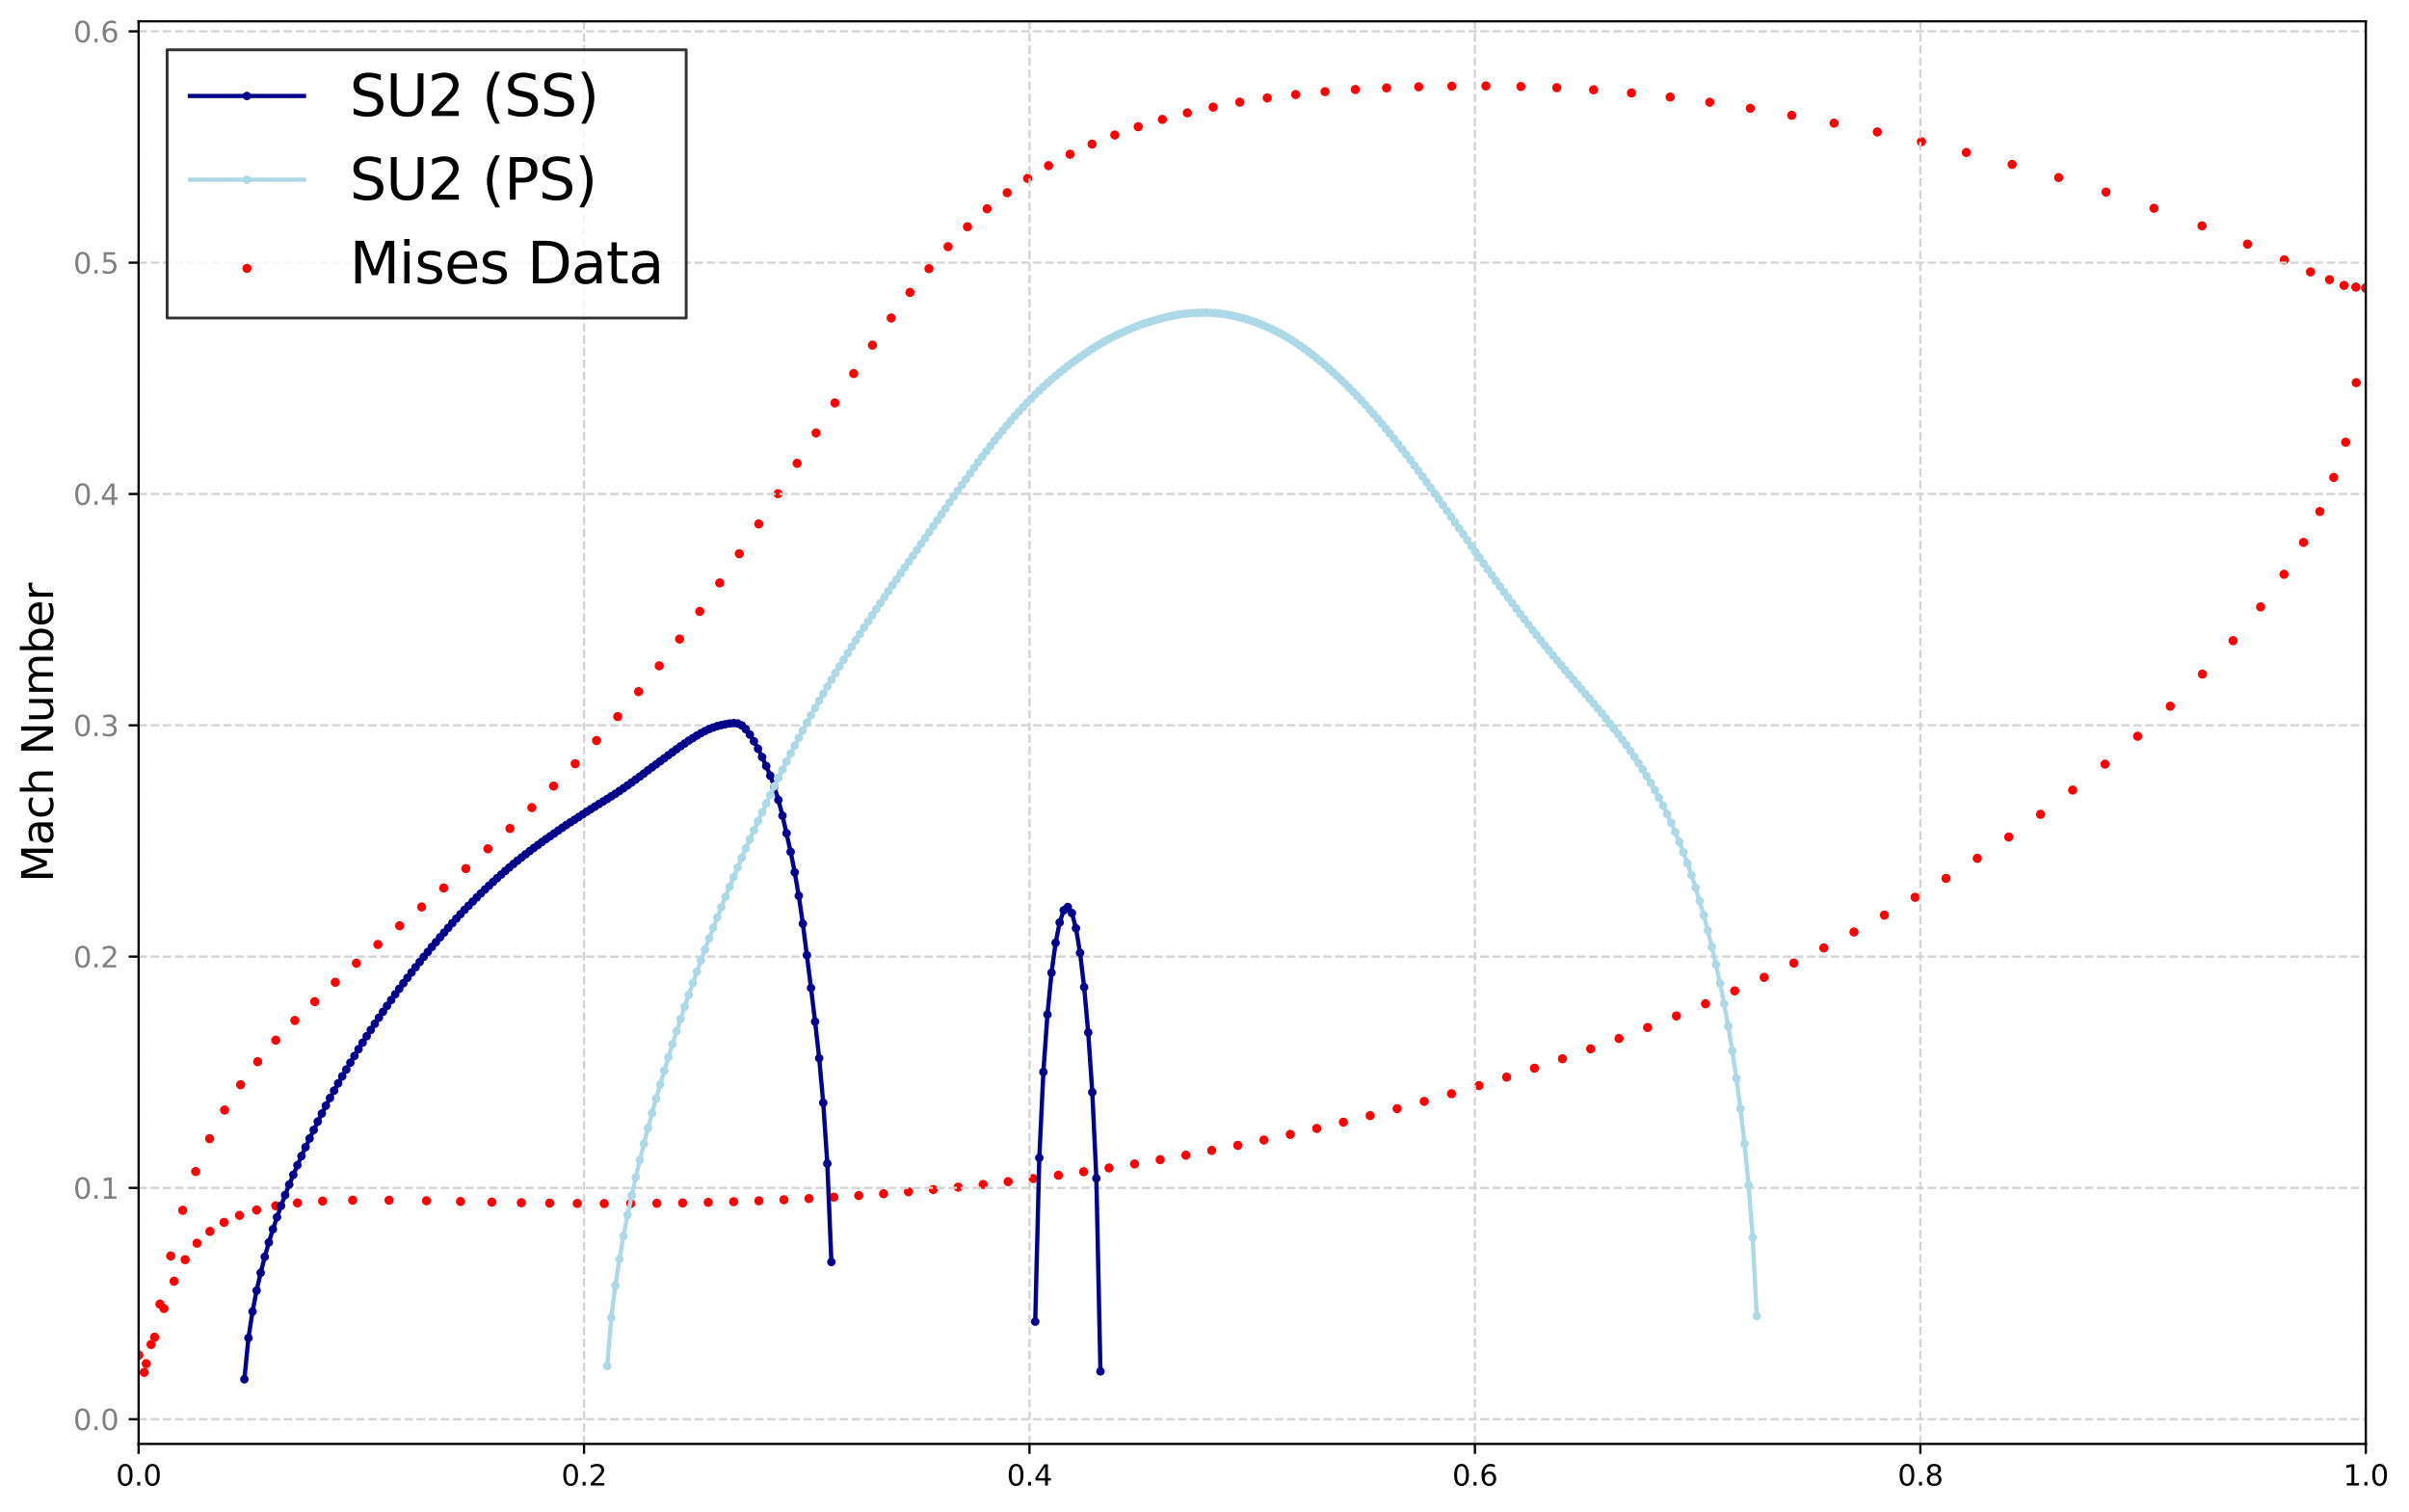 <?xml version="1.0" encoding="utf-8" standalone="no"?>
<!DOCTYPE svg PUBLIC "-//W3C//DTD SVG 1.1//EN"
  "http://www.w3.org/Graphics/SVG/1.1/DTD/svg11.dtd">
<svg xmlns:xlink="http://www.w3.org/1999/xlink" width="844.972pt" height="530.31pt" viewBox="0 0 844.972 530.31" xmlns="http://www.w3.org/2000/svg" version="1.1">
 <defs>
  <style type="text/css">*{stroke-linejoin: round; stroke-linecap: butt}</style>
 </defs>
 <g id="figure_1">
  <g id="patch_1">
   <path d="M 0 530.31 
L 844.972 530.31 
L 844.972 0 
L 0 0 
z
" style="fill: #ffffff"/>
  </g>
  <g id="axes_1">
   <g id="patch_2">
    <path d="M 48.62 506.432 
L 829.82 506.432 
L 829.82 7.472 
L 48.62 7.472 
z
" style="fill: #ffffff"/>
   </g>
   <g id="PathCollection_1">
    <defs>
     <path id="m634eef0ff2" d="M 0 1.118 
C 0.297 1.118 0.581 1 0.791 0.791 
C 1 0.581 1.118 0.297 1.118 0 
C 1.118 -0.297 1 -0.581 0.791 -0.791 
C 0.581 -1 0.297 -1.118 0 -1.118 
C -0.297 -1.118 -0.581 -1 -0.791 -0.791 
C -1 -0.581 -1.118 -0.297 -1.118 0 
C -1.118 0.297 -1 0.581 -0.791 0.791 
C -0.581 1 -0.297 1.118 0 1.118 
z
" style="stroke: #ff0000"/>
    </defs>
    <g clip-path="url(#pd395e3c714)">
     <use xlink:href="#m634eef0ff2" x="48.62" y="475.297" style="fill: #ff0000; stroke: #ff0000"/>
     <use xlink:href="#m634eef0ff2" x="51.298" y="478.271" style="fill: #ff0000; stroke: #ff0000"/>
     <use xlink:href="#m634eef0ff2" x="54.243" y="468.988" style="fill: #ff0000; stroke: #ff0000"/>
     <use xlink:href="#m634eef0ff2" x="57.498" y="458.94" style="fill: #ff0000; stroke: #ff0000"/>
     <use xlink:href="#m634eef0ff2" x="61.065" y="449.362" style="fill: #ff0000; stroke: #ff0000"/>
     <use xlink:href="#m634eef0ff2" x="64.928" y="441.805" style="fill: #ff0000; stroke: #ff0000"/>
     <use xlink:href="#m634eef0ff2" x="69.103" y="436.033" style="fill: #ff0000; stroke: #ff0000"/>
     <use xlink:href="#m634eef0ff2" x="73.631" y="431.892" style="fill: #ff0000; stroke: #ff0000"/>
     <use xlink:href="#m634eef0ff2" x="78.573" y="428.731" style="fill: #ff0000; stroke: #ff0000"/>
     <use xlink:href="#m634eef0ff2" x="84.002" y="426.261" style="fill: #ff0000; stroke: #ff0000"/>
     <use xlink:href="#m634eef0ff2" x="90.011" y="424.38" style="fill: #ff0000; stroke: #ff0000"/>
     <use xlink:href="#m634eef0ff2" x="96.726" y="422.913" style="fill: #ff0000; stroke: #ff0000"/>
     <use xlink:href="#m634eef0ff2" x="104.335" y="421.896" style="fill: #ff0000; stroke: #ff0000"/>
     <use xlink:href="#m634eef0ff2" x="113.15" y="421.251" style="fill: #ff0000; stroke: #ff0000"/>
     <use xlink:href="#m634eef0ff2" x="123.706" y="420.946" style="fill: #ff0000; stroke: #ff0000"/>
     <use xlink:href="#m634eef0ff2" x="136.464" y="420.949" style="fill: #ff0000; stroke: #ff0000"/>
     <use xlink:href="#m634eef0ff2" x="149.599" y="421.141" style="fill: #ff0000; stroke: #ff0000"/>
     <use xlink:href="#m634eef0ff2" x="161.541" y="421.393" style="fill: #ff0000; stroke: #ff0000"/>
     <use xlink:href="#m634eef0ff2" x="172.519" y="421.63" style="fill: #ff0000; stroke: #ff0000"/>
     <use xlink:href="#m634eef0ff2" x="182.875" y="421.829" style="fill: #ff0000; stroke: #ff0000"/>
     <use xlink:href="#m634eef0ff2" x="192.82" y="421.982" style="fill: #ff0000; stroke: #ff0000"/>
     <use xlink:href="#m634eef0ff2" x="202.483" y="422.083" style="fill: #ff0000; stroke: #ff0000"/>
     <use xlink:href="#m634eef0ff2" x="211.933" y="422.122" style="fill: #ff0000; stroke: #ff0000"/>
     <use xlink:href="#m634eef0ff2" x="221.225" y="422.103" style="fill: #ff0000; stroke: #ff0000"/>
     <use xlink:href="#m634eef0ff2" x="230.388" y="422.035" style="fill: #ff0000; stroke: #ff0000"/>
     <use xlink:href="#m634eef0ff2" x="239.448" y="421.903" style="fill: #ff0000; stroke: #ff0000"/>
     <use xlink:href="#m634eef0ff2" x="248.425" y="421.718" style="fill: #ff0000; stroke: #ff0000"/>
     <use xlink:href="#m634eef0ff2" x="257.33" y="421.473" style="fill: #ff0000; stroke: #ff0000"/>
     <use xlink:href="#m634eef0ff2" x="266.178" y="421.168" style="fill: #ff0000; stroke: #ff0000"/>
     <use xlink:href="#m634eef0ff2" x="274.98" y="420.799" style="fill: #ff0000; stroke: #ff0000"/>
     <use xlink:href="#m634eef0ff2" x="283.747" y="420.368" style="fill: #ff0000; stroke: #ff0000"/>
     <use xlink:href="#m634eef0ff2" x="292.489" y="419.872" style="fill: #ff0000; stroke: #ff0000"/>
     <use xlink:href="#m634eef0ff2" x="301.213" y="419.311" style="fill: #ff0000; stroke: #ff0000"/>
     <use xlink:href="#m634eef0ff2" x="309.928" y="418.677" style="fill: #ff0000; stroke: #ff0000"/>
     <use xlink:href="#m634eef0ff2" x="318.642" y="417.976" style="fill: #ff0000; stroke: #ff0000"/>
     <use xlink:href="#m634eef0ff2" x="327.36" y="417.204" style="fill: #ff0000; stroke: #ff0000"/>
     <use xlink:href="#m634eef0ff2" x="336.09" y="416.354" style="fill: #ff0000; stroke: #ff0000"/>
     <use xlink:href="#m634eef0ff2" x="344.839" y="415.433" style="fill: #ff0000; stroke: #ff0000"/>
     <use xlink:href="#m634eef0ff2" x="353.609" y="414.435" style="fill: #ff0000; stroke: #ff0000"/>
     <use xlink:href="#m634eef0ff2" x="362.404" y="413.358" style="fill: #ff0000; stroke: #ff0000"/>
     <use xlink:href="#m634eef0ff2" x="371.234" y="412.198" style="fill: #ff0000; stroke: #ff0000"/>
     <use xlink:href="#m634eef0ff2" x="380.098" y="410.963" style="fill: #ff0000; stroke: #ff0000"/>
     <use xlink:href="#m634eef0ff2" x="389" y="409.639" style="fill: #ff0000; stroke: #ff0000"/>
     <use xlink:href="#m634eef0ff2" x="397.942" y="408.237" style="fill: #ff0000; stroke: #ff0000"/>
     <use xlink:href="#m634eef0ff2" x="406.928" y="406.741" style="fill: #ff0000; stroke: #ff0000"/>
     <use xlink:href="#m634eef0ff2" x="415.96" y="405.155" style="fill: #ff0000; stroke: #ff0000"/>
     <use xlink:href="#m634eef0ff2" x="425.039" y="403.48" style="fill: #ff0000; stroke: #ff0000"/>
     <use xlink:href="#m634eef0ff2" x="434.168" y="401.705" style="fill: #ff0000; stroke: #ff0000"/>
     <use xlink:href="#m634eef0ff2" x="443.347" y="399.835" style="fill: #ff0000; stroke: #ff0000"/>
     <use xlink:href="#m634eef0ff2" x="452.576" y="397.861" style="fill: #ff0000; stroke: #ff0000"/>
     <use xlink:href="#m634eef0ff2" x="461.861" y="395.776" style="fill: #ff0000; stroke: #ff0000"/>
     <use xlink:href="#m634eef0ff2" x="471.2" y="393.586" style="fill: #ff0000; stroke: #ff0000"/>
     <use xlink:href="#m634eef0ff2" x="480.595" y="391.275" style="fill: #ff0000; stroke: #ff0000"/>
     <use xlink:href="#m634eef0ff2" x="490.048" y="388.844" style="fill: #ff0000; stroke: #ff0000"/>
     <use xlink:href="#m634eef0ff2" x="499.559" y="386.286" style="fill: #ff0000; stroke: #ff0000"/>
     <use xlink:href="#m634eef0ff2" x="509.128" y="383.599" style="fill: #ff0000; stroke: #ff0000"/>
     <use xlink:href="#m634eef0ff2" x="518.757" y="380.764" style="fill: #ff0000; stroke: #ff0000"/>
     <use xlink:href="#m634eef0ff2" x="528.453" y="377.782" style="fill: #ff0000; stroke: #ff0000"/>
     <use xlink:href="#m634eef0ff2" x="538.213" y="374.647" style="fill: #ff0000; stroke: #ff0000"/>
     <use xlink:href="#m634eef0ff2" x="548.036" y="371.351" style="fill: #ff0000; stroke: #ff0000"/>
     <use xlink:href="#m634eef0ff2" x="557.928" y="367.876" style="fill: #ff0000; stroke: #ff0000"/>
     <use xlink:href="#m634eef0ff2" x="567.886" y="364.225" style="fill: #ff0000; stroke: #ff0000"/>
     <use xlink:href="#m634eef0ff2" x="577.916" y="360.371" style="fill: #ff0000; stroke: #ff0000"/>
     <use xlink:href="#m634eef0ff2" x="588.02" y="356.318" style="fill: #ff0000; stroke: #ff0000"/>
     <use xlink:href="#m634eef0ff2" x="598.198" y="352.043" style="fill: #ff0000; stroke: #ff0000"/>
     <use xlink:href="#m634eef0ff2" x="608.455" y="347.536" style="fill: #ff0000; stroke: #ff0000"/>
     <use xlink:href="#m634eef0ff2" x="618.789" y="342.787" style="fill: #ff0000; stroke: #ff0000"/>
     <use xlink:href="#m634eef0ff2" x="629.204" y="337.769" style="fill: #ff0000; stroke: #ff0000"/>
     <use xlink:href="#m634eef0ff2" x="639.704" y="332.476" style="fill: #ff0000; stroke: #ff0000"/>
     <use xlink:href="#m634eef0ff2" x="650.288" y="326.882" style="fill: #ff0000; stroke: #ff0000"/>
     <use xlink:href="#m634eef0ff2" x="660.962" y="320.964" style="fill: #ff0000; stroke: #ff0000"/>
     <use xlink:href="#m634eef0ff2" x="671.728" y="314.708" style="fill: #ff0000; stroke: #ff0000"/>
     <use xlink:href="#m634eef0ff2" x="682.585" y="308.071" style="fill: #ff0000; stroke: #ff0000"/>
     <use xlink:href="#m634eef0ff2" x="693.542" y="301.04" style="fill: #ff0000; stroke: #ff0000"/>
     <use xlink:href="#m634eef0ff2" x="704.593" y="293.567" style="fill: #ff0000; stroke: #ff0000"/>
     <use xlink:href="#m634eef0ff2" x="715.746" y="285.603" style="fill: #ff0000; stroke: #ff0000"/>
     <use xlink:href="#m634eef0ff2" x="727.003" y="277.104" style="fill: #ff0000; stroke: #ff0000"/>
     <use xlink:href="#m634eef0ff2" x="738.357" y="268.005" style="fill: #ff0000; stroke: #ff0000"/>
     <use xlink:href="#m634eef0ff2" x="749.786" y="258.222" style="fill: #ff0000; stroke: #ff0000"/>
     <use xlink:href="#m634eef0ff2" x="761.235" y="247.694" style="fill: #ff0000; stroke: #ff0000"/>
     <use xlink:href="#m634eef0ff2" x="772.526" y="236.429" style="fill: #ff0000; stroke: #ff0000"/>
     <use xlink:href="#m634eef0ff2" x="783.268" y="224.695" style="fill: #ff0000; stroke: #ff0000"/>
     <use xlink:href="#m634eef0ff2" x="792.918" y="212.857" style="fill: #ff0000; stroke: #ff0000"/>
     <use xlink:href="#m634eef0ff2" x="801.136" y="201.419" style="fill: #ff0000; stroke: #ff0000"/>
     <use xlink:href="#m634eef0ff2" x="807.978" y="190.244" style="fill: #ff0000; stroke: #ff0000"/>
     <use xlink:href="#m634eef0ff2" x="813.699" y="179.396" style="fill: #ff0000; stroke: #ff0000"/>
     <use xlink:href="#m634eef0ff2" x="818.561" y="167.447" style="fill: #ff0000; stroke: #ff0000"/>
     <use xlink:href="#m634eef0ff2" x="822.767" y="155.11" style="fill: #ff0000; stroke: #ff0000"/>
     <use xlink:href="#m634eef0ff2" x="826.471" y="134.219" style="fill: #ff0000; stroke: #ff0000"/>
     <use xlink:href="#m634eef0ff2" x="829.82" y="101.028" style="fill: #ff0000; stroke: #ff0000"/>
     <use xlink:href="#m634eef0ff2" x="48.62" y="475.297" style="fill: #ff0000; stroke: #ff0000"/>
     <use xlink:href="#m634eef0ff2" x="50.583" y="481.332" style="fill: #ff0000; stroke: #ff0000"/>
     <use xlink:href="#m634eef0ff2" x="52.983" y="471.557" style="fill: #ff0000; stroke: #ff0000"/>
     <use xlink:href="#m634eef0ff2" x="56.11" y="457.384" style="fill: #ff0000; stroke: #ff0000"/>
     <use xlink:href="#m634eef0ff2" x="59.881" y="440.493" style="fill: #ff0000; stroke: #ff0000"/>
     <use xlink:href="#m634eef0ff2" x="64.083" y="424.495" style="fill: #ff0000; stroke: #ff0000"/>
     <use xlink:href="#m634eef0ff2" x="68.634" y="410.894" style="fill: #ff0000; stroke: #ff0000"/>
     <use xlink:href="#m634eef0ff2" x="73.527" y="399.376" style="fill: #ff0000; stroke: #ff0000"/>
     <use xlink:href="#m634eef0ff2" x="78.777" y="389.328" style="fill: #ff0000; stroke: #ff0000"/>
     <use xlink:href="#m634eef0ff2" x="84.398" y="380.443" style="fill: #ff0000; stroke: #ff0000"/>
     <use xlink:href="#m634eef0ff2" x="90.39" y="372.374" style="fill: #ff0000; stroke: #ff0000"/>
     <use xlink:href="#m634eef0ff2" x="96.743" y="364.829" style="fill: #ff0000; stroke: #ff0000"/>
     <use xlink:href="#m634eef0ff2" x="103.426" y="357.912" style="fill: #ff0000; stroke: #ff0000"/>
     <use xlink:href="#m634eef0ff2" x="110.397" y="351.307" style="fill: #ff0000; stroke: #ff0000"/>
     <use xlink:href="#m634eef0ff2" x="117.606" y="344.506" style="fill: #ff0000; stroke: #ff0000"/>
     <use xlink:href="#m634eef0ff2" x="125.004" y="337.825" style="fill: #ff0000; stroke: #ff0000"/>
     <use xlink:href="#m634eef0ff2" x="132.543" y="331.264" style="fill: #ff0000; stroke: #ff0000"/>
     <use xlink:href="#m634eef0ff2" x="140.185" y="324.699" style="fill: #ff0000; stroke: #ff0000"/>
     <use xlink:href="#m634eef0ff2" x="147.893" y="318.102" style="fill: #ff0000; stroke: #ff0000"/>
     <use xlink:href="#m634eef0ff2" x="155.638" y="311.439" style="fill: #ff0000; stroke: #ff0000"/>
     <use xlink:href="#m634eef0ff2" x="163.396" y="304.648" style="fill: #ff0000; stroke: #ff0000"/>
     <use xlink:href="#m634eef0ff2" x="171.146" y="297.696" style="fill: #ff0000; stroke: #ff0000"/>
     <use xlink:href="#m634eef0ff2" x="178.871" y="290.579" style="fill: #ff0000; stroke: #ff0000"/>
     <use xlink:href="#m634eef0ff2" x="186.554" y="283.254" style="fill: #ff0000; stroke: #ff0000"/>
     <use xlink:href="#m634eef0ff2" x="194.185" y="275.69" style="fill: #ff0000; stroke: #ff0000"/>
     <use xlink:href="#m634eef0ff2" x="201.751" y="267.853" style="fill: #ff0000; stroke: #ff0000"/>
     <use xlink:href="#m634eef0ff2" x="209.244" y="259.74" style="fill: #ff0000; stroke: #ff0000"/>
     <use xlink:href="#m634eef0ff2" x="216.658" y="251.325" style="fill: #ff0000; stroke: #ff0000"/>
     <use xlink:href="#m634eef0ff2" x="223.988" y="242.583" style="fill: #ff0000; stroke: #ff0000"/>
     <use xlink:href="#m634eef0ff2" x="231.23" y="233.517" style="fill: #ff0000; stroke: #ff0000"/>
     <use xlink:href="#m634eef0ff2" x="238.382" y="224.139" style="fill: #ff0000; stroke: #ff0000"/>
     <use xlink:href="#m634eef0ff2" x="245.448" y="214.438" style="fill: #ff0000; stroke: #ff0000"/>
     <use xlink:href="#m634eef0ff2" x="252.428" y="204.452" style="fill: #ff0000; stroke: #ff0000"/>
     <use xlink:href="#m634eef0ff2" x="259.326" y="194.213" style="fill: #ff0000; stroke: #ff0000"/>
     <use xlink:href="#m634eef0ff2" x="266.149" y="183.768" style="fill: #ff0000; stroke: #ff0000"/>
     <use xlink:href="#m634eef0ff2" x="272.904" y="173.162" style="fill: #ff0000; stroke: #ff0000"/>
     <use xlink:href="#m634eef0ff2" x="279.598" y="162.504" style="fill: #ff0000; stroke: #ff0000"/>
     <use xlink:href="#m634eef0ff2" x="286.243" y="151.841" style="fill: #ff0000; stroke: #ff0000"/>
     <use xlink:href="#m634eef0ff2" x="292.851" y="141.318" style="fill: #ff0000; stroke: #ff0000"/>
     <use xlink:href="#m634eef0ff2" x="299.434" y="131.013" style="fill: #ff0000; stroke: #ff0000"/>
     <use xlink:href="#m634eef0ff2" x="306.009" y="121.05" style="fill: #ff0000; stroke: #ff0000"/>
     <use xlink:href="#m634eef0ff2" x="312.59" y="111.535" style="fill: #ff0000; stroke: #ff0000"/>
     <use xlink:href="#m634eef0ff2" x="319.196" y="102.555" style="fill: #ff0000; stroke: #ff0000"/>
     <use xlink:href="#m634eef0ff2" x="325.845" y="94.219" style="fill: #ff0000; stroke: #ff0000"/>
     <use xlink:href="#m634eef0ff2" x="332.557" y="86.516" style="fill: #ff0000; stroke: #ff0000"/>
     <use xlink:href="#m634eef0ff2" x="339.351" y="79.533" style="fill: #ff0000; stroke: #ff0000"/>
     <use xlink:href="#m634eef0ff2" x="346.25" y="73.226" style="fill: #ff0000; stroke: #ff0000"/>
     <use xlink:href="#m634eef0ff2" x="353.274" y="67.594" style="fill: #ff0000; stroke: #ff0000"/>
     <use xlink:href="#m634eef0ff2" x="360.446" y="62.579" style="fill: #ff0000; stroke: #ff0000"/>
     <use xlink:href="#m634eef0ff2" x="367.786" y="58.095" style="fill: #ff0000; stroke: #ff0000"/>
     <use xlink:href="#m634eef0ff2" x="375.314" y="54.089" style="fill: #ff0000; stroke: #ff0000"/>
     <use xlink:href="#m634eef0ff2" x="383.052" y="50.541" style="fill: #ff0000; stroke: #ff0000"/>
     <use xlink:href="#m634eef0ff2" x="391.019" y="47.349" style="fill: #ff0000; stroke: #ff0000"/>
     <use xlink:href="#m634eef0ff2" x="399.232" y="44.455" style="fill: #ff0000; stroke: #ff0000"/>
     <use xlink:href="#m634eef0ff2" x="407.707" y="41.878" style="fill: #ff0000; stroke: #ff0000"/>
     <use xlink:href="#m634eef0ff2" x="416.46" y="39.597" style="fill: #ff0000; stroke: #ff0000"/>
     <use xlink:href="#m634eef0ff2" x="425.504" y="37.579" style="fill: #ff0000; stroke: #ff0000"/>
     <use xlink:href="#m634eef0ff2" x="434.848" y="35.819" style="fill: #ff0000; stroke: #ff0000"/>
     <use xlink:href="#m634eef0ff2" x="444.502" y="34.347" style="fill: #ff0000; stroke: #ff0000"/>
     <use xlink:href="#m634eef0ff2" x="454.475" y="33.146" style="fill: #ff0000; stroke: #ff0000"/>
     <use xlink:href="#m634eef0ff2" x="464.77" y="32.148" style="fill: #ff0000; stroke: #ff0000"/>
     <use xlink:href="#m634eef0ff2" x="475.391" y="31.395" style="fill: #ff0000; stroke: #ff0000"/>
     <use xlink:href="#m634eef0ff2" x="486.343" y="30.83" style="fill: #ff0000; stroke: #ff0000"/>
     <use xlink:href="#m634eef0ff2" x="497.626" y="30.439" style="fill: #ff0000; stroke: #ff0000"/>
     <use xlink:href="#m634eef0ff2" x="509.239" y="30.217" style="fill: #ff0000; stroke: #ff0000"/>
     <use xlink:href="#m634eef0ff2" x="521.181" y="30.152" style="fill: #ff0000; stroke: #ff0000"/>
     <use xlink:href="#m634eef0ff2" x="533.453" y="30.332" style="fill: #ff0000; stroke: #ff0000"/>
     <use xlink:href="#m634eef0ff2" x="546.05" y="30.758" style="fill: #ff0000; stroke: #ff0000"/>
     <use xlink:href="#m634eef0ff2" x="558.981" y="31.501" style="fill: #ff0000; stroke: #ff0000"/>
     <use xlink:href="#m634eef0ff2" x="572.234" y="32.593" style="fill: #ff0000; stroke: #ff0000"/>
     <use xlink:href="#m634eef0ff2" x="585.812" y="34.037" style="fill: #ff0000; stroke: #ff0000"/>
     <use xlink:href="#m634eef0ff2" x="599.712" y="35.859" style="fill: #ff0000; stroke: #ff0000"/>
     <use xlink:href="#m634eef0ff2" x="613.933" y="37.99" style="fill: #ff0000; stroke: #ff0000"/>
     <use xlink:href="#m634eef0ff2" x="628.469" y="40.448" style="fill: #ff0000; stroke: #ff0000"/>
     <use xlink:href="#m634eef0ff2" x="643.324" y="43.197" style="fill: #ff0000; stroke: #ff0000"/>
     <use xlink:href="#m634eef0ff2" x="658.483" y="46.277" style="fill: #ff0000; stroke: #ff0000"/>
     <use xlink:href="#m634eef0ff2" x="673.95" y="49.697" style="fill: #ff0000; stroke: #ff0000"/>
     <use xlink:href="#m634eef0ff2" x="689.707" y="53.487" style="fill: #ff0000; stroke: #ff0000"/>
     <use xlink:href="#m634eef0ff2" x="705.767" y="57.661" style="fill: #ff0000; stroke: #ff0000"/>
     <use xlink:href="#m634eef0ff2" x="722.097" y="62.277" style="fill: #ff0000; stroke: #ff0000"/>
     <use xlink:href="#m634eef0ff2" x="738.697" y="67.366" style="fill: #ff0000; stroke: #ff0000"/>
     <use xlink:href="#m634eef0ff2" x="755.525" y="73.043" style="fill: #ff0000; stroke: #ff0000"/>
     <use xlink:href="#m634eef0ff2" x="772.369" y="79.218" style="fill: #ff0000; stroke: #ff0000"/>
     <use xlink:href="#m634eef0ff2" x="788.322" y="85.622" style="fill: #ff0000; stroke: #ff0000"/>
     <use xlink:href="#m634eef0ff2" x="801.221" y="91.159" style="fill: #ff0000; stroke: #ff0000"/>
     <use xlink:href="#m634eef0ff2" x="810.433" y="95.359" style="fill: #ff0000; stroke: #ff0000"/>
     <use xlink:href="#m634eef0ff2" x="817.094" y="98.088" style="fill: #ff0000; stroke: #ff0000"/>
     <use xlink:href="#m634eef0ff2" x="822.191" y="100.099" style="fill: #ff0000; stroke: #ff0000"/>
     <use xlink:href="#m634eef0ff2" x="826.307" y="100.689" style="fill: #ff0000; stroke: #ff0000"/>
     <use xlink:href="#m634eef0ff2" x="829.82" y="101.027" style="fill: #ff0000; stroke: #ff0000"/>
    </g>
   </g>
   <g id="matplotlib.axis_1">
    <g id="xtick_1">
     <g id="line2d_1">
      <path d="M 48.62 506.432 
L 48.62 7.472 
" clip-path="url(#pd395e3c714)" style="fill: none; stroke-dasharray: 2.96,1.28; stroke-dashoffset: 0; stroke: #d3d3d3; stroke-width: 0.8"/>
     </g>
     <g id="line2d_2">
      <defs>
       <path id="m09164bdc7e" d="M 0 0 
L 0 3.5 
" style="stroke: #000000; stroke-width: 0.8"/>
      </defs>
      <g>
       <use xlink:href="#m09164bdc7e" x="48.62" y="506.432" style="stroke: #000000; stroke-width: 0.8"/>
      </g>
     </g>
     <g id="text_1">
      <!-- 0.0 -->
      <g transform="translate(40.669 521.03) scale(0.1 -0.1)">
       <defs>
        <path id="DejaVuSans-30" d="M 2034 4250 
Q 1547 4250 1301 3770 
Q 1056 3291 1056 2328 
Q 1056 1369 1301 889 
Q 1547 409 2034 409 
Q 2525 409 2770 889 
Q 3016 1369 3016 2328 
Q 3016 3291 2770 3770 
Q 2525 4250 2034 4250 
z
M 2034 4750 
Q 2819 4750 3233 4129 
Q 3647 3509 3647 2328 
Q 3647 1150 3233 529 
Q 2819 -91 2034 -91 
Q 1250 -91 836 529 
Q 422 1150 422 2328 
Q 422 3509 836 4129 
Q 1250 4750 2034 4750 
z
" transform="scale(0.016)"/>
        <path id="DejaVuSans-2e" d="M 684 794 
L 1344 794 
L 1344 0 
L 684 0 
L 684 794 
z
" transform="scale(0.016)"/>
       </defs>
       <use xlink:href="#DejaVuSans-30"/>
       <use xlink:href="#DejaVuSans-2e" transform="translate(63.623 0)"/>
       <use xlink:href="#DejaVuSans-30" transform="translate(95.41 0)"/>
      </g>
     </g>
    </g>
    <g id="xtick_2">
     <g id="line2d_3">
      <path d="M 204.86 506.432 
L 204.86 7.472 
" clip-path="url(#pd395e3c714)" style="fill: none; stroke-dasharray: 2.96,1.28; stroke-dashoffset: 0; stroke: #d3d3d3; stroke-width: 0.8"/>
     </g>
     <g id="line2d_4">
      <g>
       <use xlink:href="#m09164bdc7e" x="204.86" y="506.432" style="stroke: #000000; stroke-width: 0.8"/>
      </g>
     </g>
     <g id="text_2">
      <!-- 0.2 -->
      <g transform="translate(196.909 521.03) scale(0.1 -0.1)">
       <defs>
        <path id="DejaVuSans-32" d="M 1228 531 
L 3431 531 
L 3431 0 
L 469 0 
L 469 531 
Q 828 903 1448 1529 
Q 2069 2156 2228 2338 
Q 2531 2678 2651 2914 
Q 2772 3150 2772 3378 
Q 2772 3750 2511 3984 
Q 2250 4219 1831 4219 
Q 1534 4219 1204 4116 
Q 875 4013 500 3803 
L 500 4441 
Q 881 4594 1212 4672 
Q 1544 4750 1819 4750 
Q 2544 4750 2975 4387 
Q 3406 4025 3406 3419 
Q 3406 3131 3298 2873 
Q 3191 2616 2906 2266 
Q 2828 2175 2409 1742 
Q 1991 1309 1228 531 
z
" transform="scale(0.016)"/>
       </defs>
       <use xlink:href="#DejaVuSans-30"/>
       <use xlink:href="#DejaVuSans-2e" transform="translate(63.623 0)"/>
       <use xlink:href="#DejaVuSans-32" transform="translate(95.41 0)"/>
      </g>
     </g>
    </g>
    <g id="xtick_3">
     <g id="line2d_5">
      <path d="M 361.1 506.432 
L 361.1 7.472 
" clip-path="url(#pd395e3c714)" style="fill: none; stroke-dasharray: 2.96,1.28; stroke-dashoffset: 0; stroke: #d3d3d3; stroke-width: 0.8"/>
     </g>
     <g id="line2d_6">
      <g>
       <use xlink:href="#m09164bdc7e" x="361.1" y="506.432" style="stroke: #000000; stroke-width: 0.8"/>
      </g>
     </g>
     <g id="text_3">
      <!-- 0.4 -->
      <g transform="translate(353.149 521.03) scale(0.1 -0.1)">
       <defs>
        <path id="DejaVuSans-34" d="M 2419 4116 
L 825 1625 
L 2419 1625 
L 2419 4116 
z
M 2253 4666 
L 3047 4666 
L 3047 1625 
L 3713 1625 
L 3713 1100 
L 3047 1100 
L 3047 0 
L 2419 0 
L 2419 1100 
L 313 1100 
L 313 1709 
L 2253 4666 
z
" transform="scale(0.016)"/>
       </defs>
       <use xlink:href="#DejaVuSans-30"/>
       <use xlink:href="#DejaVuSans-2e" transform="translate(63.623 0)"/>
       <use xlink:href="#DejaVuSans-34" transform="translate(95.41 0)"/>
      </g>
     </g>
    </g>
    <g id="xtick_4">
     <g id="line2d_7">
      <path d="M 517.34 506.432 
L 517.34 7.472 
" clip-path="url(#pd395e3c714)" style="fill: none; stroke-dasharray: 2.96,1.28; stroke-dashoffset: 0; stroke: #d3d3d3; stroke-width: 0.8"/>
     </g>
     <g id="line2d_8">
      <g>
       <use xlink:href="#m09164bdc7e" x="517.34" y="506.432" style="stroke: #000000; stroke-width: 0.8"/>
      </g>
     </g>
     <g id="text_4">
      <!-- 0.6 -->
      <g transform="translate(509.389 521.03) scale(0.1 -0.1)">
       <defs>
        <path id="DejaVuSans-36" d="M 2113 2584 
Q 1688 2584 1439 2293 
Q 1191 2003 1191 1497 
Q 1191 994 1439 701 
Q 1688 409 2113 409 
Q 2538 409 2786 701 
Q 3034 994 3034 1497 
Q 3034 2003 2786 2293 
Q 2538 2584 2113 2584 
z
M 3366 4563 
L 3366 3988 
Q 3128 4100 2886 4159 
Q 2644 4219 2406 4219 
Q 1781 4219 1451 3797 
Q 1122 3375 1075 2522 
Q 1259 2794 1537 2939 
Q 1816 3084 2150 3084 
Q 2853 3084 3261 2657 
Q 3669 2231 3669 1497 
Q 3669 778 3244 343 
Q 2819 -91 2113 -91 
Q 1303 -91 875 529 
Q 447 1150 447 2328 
Q 447 3434 972 4092 
Q 1497 4750 2381 4750 
Q 2619 4750 2861 4703 
Q 3103 4656 3366 4563 
z
" transform="scale(0.016)"/>
       </defs>
       <use xlink:href="#DejaVuSans-30"/>
       <use xlink:href="#DejaVuSans-2e" transform="translate(63.623 0)"/>
       <use xlink:href="#DejaVuSans-36" transform="translate(95.41 0)"/>
      </g>
     </g>
    </g>
    <g id="xtick_5">
     <g id="line2d_9">
      <path d="M 673.58 506.432 
L 673.58 7.472 
" clip-path="url(#pd395e3c714)" style="fill: none; stroke-dasharray: 2.96,1.28; stroke-dashoffset: 0; stroke: #d3d3d3; stroke-width: 0.8"/>
     </g>
     <g id="line2d_10">
      <g>
       <use xlink:href="#m09164bdc7e" x="673.58" y="506.432" style="stroke: #000000; stroke-width: 0.8"/>
      </g>
     </g>
     <g id="text_5">
      <!-- 0.8 -->
      <g transform="translate(665.629 521.03) scale(0.1 -0.1)">
       <defs>
        <path id="DejaVuSans-38" d="M 2034 2216 
Q 1584 2216 1326 1975 
Q 1069 1734 1069 1313 
Q 1069 891 1326 650 
Q 1584 409 2034 409 
Q 2484 409 2743 651 
Q 3003 894 3003 1313 
Q 3003 1734 2745 1975 
Q 2488 2216 2034 2216 
z
M 1403 2484 
Q 997 2584 770 2862 
Q 544 3141 544 3541 
Q 544 4100 942 4425 
Q 1341 4750 2034 4750 
Q 2731 4750 3128 4425 
Q 3525 4100 3525 3541 
Q 3525 3141 3298 2862 
Q 3072 2584 2669 2484 
Q 3125 2378 3379 2068 
Q 3634 1759 3634 1313 
Q 3634 634 3220 271 
Q 2806 -91 2034 -91 
Q 1263 -91 848 271 
Q 434 634 434 1313 
Q 434 1759 690 2068 
Q 947 2378 1403 2484 
z
M 1172 3481 
Q 1172 3119 1398 2916 
Q 1625 2713 2034 2713 
Q 2441 2713 2670 2916 
Q 2900 3119 2900 3481 
Q 2900 3844 2670 4047 
Q 2441 4250 2034 4250 
Q 1625 4250 1398 4047 
Q 1172 3844 1172 3481 
z
" transform="scale(0.016)"/>
       </defs>
       <use xlink:href="#DejaVuSans-30"/>
       <use xlink:href="#DejaVuSans-2e" transform="translate(63.623 0)"/>
       <use xlink:href="#DejaVuSans-38" transform="translate(95.41 0)"/>
      </g>
     </g>
    </g>
    <g id="xtick_6">
     <g id="line2d_11">
      <path d="M 829.82 506.432 
L 829.82 7.472 
" clip-path="url(#pd395e3c714)" style="fill: none; stroke-dasharray: 2.96,1.28; stroke-dashoffset: 0; stroke: #d3d3d3; stroke-width: 0.8"/>
     </g>
     <g id="line2d_12">
      <g>
       <use xlink:href="#m09164bdc7e" x="829.82" y="506.432" style="stroke: #000000; stroke-width: 0.8"/>
      </g>
     </g>
     <g id="text_6">
      <!-- 1.0 -->
      <g transform="translate(821.869 521.03) scale(0.1 -0.1)">
       <defs>
        <path id="DejaVuSans-31" d="M 794 531 
L 1825 531 
L 1825 4091 
L 703 3866 
L 703 4441 
L 1819 4666 
L 2450 4666 
L 2450 531 
L 3481 531 
L 3481 0 
L 794 0 
L 794 531 
z
" transform="scale(0.016)"/>
       </defs>
       <use xlink:href="#DejaVuSans-31"/>
       <use xlink:href="#DejaVuSans-2e" transform="translate(63.623 0)"/>
       <use xlink:href="#DejaVuSans-30" transform="translate(95.41 0)"/>
      </g>
     </g>
    </g>
   </g>
   <g id="matplotlib.axis_2">
    <g id="ytick_1">
     <g id="line2d_13">
      <path d="M 48.62 497.757 
L 829.82 497.757 
" clip-path="url(#pd395e3c714)" style="fill: none; stroke-dasharray: 2.96,1.28; stroke-dashoffset: 0; stroke: #d3d3d3; stroke-width: 0.8"/>
     </g>
     <g id="line2d_14">
      <defs>
       <path id="m604f1b6a62" d="M 0 0 
L -3.5 0 
" style="stroke: #000000; stroke-width: 0.8"/>
      </defs>
      <g>
       <use xlink:href="#m604f1b6a62" x="48.62" y="497.757" style="stroke: #000000; stroke-width: 0.8"/>
      </g>
     </g>
     <g id="text_7">
      <!-- 0.0 -->
      <g style="fill: #808080" transform="translate(25.717 501.557) scale(0.1 -0.1)">
       <use xlink:href="#DejaVuSans-30"/>
       <use xlink:href="#DejaVuSans-2e" transform="translate(63.623 0)"/>
       <use xlink:href="#DejaVuSans-30" transform="translate(95.41 0)"/>
      </g>
     </g>
    </g>
    <g id="ytick_2">
     <g id="line2d_15">
      <path d="M 48.62 416.631 
L 829.82 416.631 
" clip-path="url(#pd395e3c714)" style="fill: none; stroke-dasharray: 2.96,1.28; stroke-dashoffset: 0; stroke: #d3d3d3; stroke-width: 0.8"/>
     </g>
     <g id="line2d_16">
      <g>
       <use xlink:href="#m604f1b6a62" x="48.62" y="416.631" style="stroke: #000000; stroke-width: 0.8"/>
      </g>
     </g>
     <g id="text_8">
      <!-- 0.1 -->
      <g style="fill: #808080" transform="translate(25.717 420.43) scale(0.1 -0.1)">
       <use xlink:href="#DejaVuSans-30"/>
       <use xlink:href="#DejaVuSans-2e" transform="translate(63.623 0)"/>
       <use xlink:href="#DejaVuSans-31" transform="translate(95.41 0)"/>
      </g>
     </g>
    </g>
    <g id="ytick_3">
     <g id="line2d_17">
      <path d="M 48.62 335.505 
L 829.82 335.505 
" clip-path="url(#pd395e3c714)" style="fill: none; stroke-dasharray: 2.96,1.28; stroke-dashoffset: 0; stroke: #d3d3d3; stroke-width: 0.8"/>
     </g>
     <g id="line2d_18">
      <g>
       <use xlink:href="#m604f1b6a62" x="48.62" y="335.505" style="stroke: #000000; stroke-width: 0.8"/>
      </g>
     </g>
     <g id="text_9">
      <!-- 0.2 -->
      <g style="fill: #808080" transform="translate(25.717 339.304) scale(0.1 -0.1)">
       <use xlink:href="#DejaVuSans-30"/>
       <use xlink:href="#DejaVuSans-2e" transform="translate(63.623 0)"/>
       <use xlink:href="#DejaVuSans-32" transform="translate(95.41 0)"/>
      </g>
     </g>
    </g>
    <g id="ytick_4">
     <g id="line2d_19">
      <path d="M 48.62 254.378 
L 829.82 254.378 
" clip-path="url(#pd395e3c714)" style="fill: none; stroke-dasharray: 2.96,1.28; stroke-dashoffset: 0; stroke: #d3d3d3; stroke-width: 0.8"/>
     </g>
     <g id="line2d_20">
      <g>
       <use xlink:href="#m604f1b6a62" x="48.62" y="254.378" style="stroke: #000000; stroke-width: 0.8"/>
      </g>
     </g>
     <g id="text_10">
      <!-- 0.3 -->
      <g style="fill: #808080" transform="translate(25.717 258.177) scale(0.1 -0.1)">
       <defs>
        <path id="DejaVuSans-33" d="M 2597 2516 
Q 3050 2419 3304 2112 
Q 3559 1806 3559 1356 
Q 3559 666 3084 287 
Q 2609 -91 1734 -91 
Q 1441 -91 1130 -33 
Q 819 25 488 141 
L 488 750 
Q 750 597 1062 519 
Q 1375 441 1716 441 
Q 2309 441 2620 675 
Q 2931 909 2931 1356 
Q 2931 1769 2642 2001 
Q 2353 2234 1838 2234 
L 1294 2234 
L 1294 2753 
L 1863 2753 
Q 2328 2753 2575 2939 
Q 2822 3125 2822 3475 
Q 2822 3834 2567 4026 
Q 2313 4219 1838 4219 
Q 1578 4219 1281 4162 
Q 984 4106 628 3988 
L 628 4550 
Q 988 4650 1302 4700 
Q 1616 4750 1894 4750 
Q 2613 4750 3031 4423 
Q 3450 4097 3450 3541 
Q 3450 3153 3228 2886 
Q 3006 2619 2597 2516 
z
" transform="scale(0.016)"/>
       </defs>
       <use xlink:href="#DejaVuSans-30"/>
       <use xlink:href="#DejaVuSans-2e" transform="translate(63.623 0)"/>
       <use xlink:href="#DejaVuSans-33" transform="translate(95.41 0)"/>
      </g>
     </g>
    </g>
    <g id="ytick_5">
     <g id="line2d_21">
      <path d="M 48.62 173.252 
L 829.82 173.252 
" clip-path="url(#pd395e3c714)" style="fill: none; stroke-dasharray: 2.96,1.28; stroke-dashoffset: 0; stroke: #d3d3d3; stroke-width: 0.8"/>
     </g>
     <g id="line2d_22">
      <g>
       <use xlink:href="#m604f1b6a62" x="48.62" y="173.252" style="stroke: #000000; stroke-width: 0.8"/>
      </g>
     </g>
     <g id="text_11">
      <!-- 0.4 -->
      <g style="fill: #808080" transform="translate(25.717 177.051) scale(0.1 -0.1)">
       <use xlink:href="#DejaVuSans-30"/>
       <use xlink:href="#DejaVuSans-2e" transform="translate(63.623 0)"/>
       <use xlink:href="#DejaVuSans-34" transform="translate(95.41 0)"/>
      </g>
     </g>
    </g>
    <g id="ytick_6">
     <g id="line2d_23">
      <path d="M 48.62 92.126 
L 829.82 92.126 
" clip-path="url(#pd395e3c714)" style="fill: none; stroke-dasharray: 2.96,1.28; stroke-dashoffset: 0; stroke: #d3d3d3; stroke-width: 0.8"/>
     </g>
     <g id="line2d_24">
      <g>
       <use xlink:href="#m604f1b6a62" x="48.62" y="92.126" style="stroke: #000000; stroke-width: 0.8"/>
      </g>
     </g>
     <g id="text_12">
      <!-- 0.5 -->
      <g style="fill: #808080" transform="translate(25.717 95.925) scale(0.1 -0.1)">
       <defs>
        <path id="DejaVuSans-35" d="M 691 4666 
L 3169 4666 
L 3169 4134 
L 1269 4134 
L 1269 2991 
Q 1406 3038 1543 3061 
Q 1681 3084 1819 3084 
Q 2600 3084 3056 2656 
Q 3513 2228 3513 1497 
Q 3513 744 3044 326 
Q 2575 -91 1722 -91 
Q 1428 -91 1123 -41 
Q 819 9 494 109 
L 494 744 
Q 775 591 1075 516 
Q 1375 441 1709 441 
Q 2250 441 2565 725 
Q 2881 1009 2881 1497 
Q 2881 1984 2565 2268 
Q 2250 2553 1709 2553 
Q 1456 2553 1204 2497 
Q 953 2441 691 2322 
L 691 4666 
z
" transform="scale(0.016)"/>
       </defs>
       <use xlink:href="#DejaVuSans-30"/>
       <use xlink:href="#DejaVuSans-2e" transform="translate(63.623 0)"/>
       <use xlink:href="#DejaVuSans-35" transform="translate(95.41 0)"/>
      </g>
     </g>
    </g>
    <g id="ytick_7">
     <g id="line2d_25">
      <path d="M 48.62 10.999 
L 829.82 10.999 
" clip-path="url(#pd395e3c714)" style="fill: none; stroke-dasharray: 2.96,1.28; stroke-dashoffset: 0; stroke: #d3d3d3; stroke-width: 0.8"/>
     </g>
     <g id="line2d_26">
      <g>
       <use xlink:href="#m604f1b6a62" x="48.62" y="10.999" style="stroke: #000000; stroke-width: 0.8"/>
      </g>
     </g>
     <g id="text_13">
      <!-- 0.6 -->
      <g style="fill: #808080" transform="translate(25.717 14.798) scale(0.1 -0.1)">
       <use xlink:href="#DejaVuSans-30"/>
       <use xlink:href="#DejaVuSans-2e" transform="translate(63.623 0)"/>
       <use xlink:href="#DejaVuSans-36" transform="translate(95.41 0)"/>
      </g>
     </g>
    </g>
    <g id="text_14">
     <!-- Mach Number -->
     <g transform="translate(18.598 309.408) rotate(-90) scale(0.15 -0.15)">
      <defs>
       <path id="DejaVuSans-4d" d="M 628 4666 
L 1569 4666 
L 2759 1491 
L 3956 4666 
L 4897 4666 
L 4897 0 
L 4281 0 
L 4281 4097 
L 3078 897 
L 2444 897 
L 1241 4097 
L 1241 0 
L 628 0 
L 628 4666 
z
" transform="scale(0.016)"/>
       <path id="DejaVuSans-61" d="M 2194 1759 
Q 1497 1759 1228 1600 
Q 959 1441 959 1056 
Q 959 750 1161 570 
Q 1363 391 1709 391 
Q 2188 391 2477 730 
Q 2766 1069 2766 1631 
L 2766 1759 
L 2194 1759 
z
M 3341 1997 
L 3341 0 
L 2766 0 
L 2766 531 
Q 2569 213 2275 61 
Q 1981 -91 1556 -91 
Q 1019 -91 701 211 
Q 384 513 384 1019 
Q 384 1609 779 1909 
Q 1175 2209 1959 2209 
L 2766 2209 
L 2766 2266 
Q 2766 2663 2505 2880 
Q 2244 3097 1772 3097 
Q 1472 3097 1187 3025 
Q 903 2953 641 2809 
L 641 3341 
Q 956 3463 1253 3523 
Q 1550 3584 1831 3584 
Q 2591 3584 2966 3190 
Q 3341 2797 3341 1997 
z
" transform="scale(0.016)"/>
       <path id="DejaVuSans-63" d="M 3122 3366 
L 3122 2828 
Q 2878 2963 2633 3030 
Q 2388 3097 2138 3097 
Q 1578 3097 1268 2742 
Q 959 2388 959 1747 
Q 959 1106 1268 751 
Q 1578 397 2138 397 
Q 2388 397 2633 464 
Q 2878 531 3122 666 
L 3122 134 
Q 2881 22 2623 -34 
Q 2366 -91 2075 -91 
Q 1284 -91 818 406 
Q 353 903 353 1747 
Q 353 2603 823 3093 
Q 1294 3584 2113 3584 
Q 2378 3584 2631 3529 
Q 2884 3475 3122 3366 
z
" transform="scale(0.016)"/>
       <path id="DejaVuSans-68" d="M 3513 2113 
L 3513 0 
L 2938 0 
L 2938 2094 
Q 2938 2591 2744 2837 
Q 2550 3084 2163 3084 
Q 1697 3084 1428 2787 
Q 1159 2491 1159 1978 
L 1159 0 
L 581 0 
L 581 4863 
L 1159 4863 
L 1159 2956 
Q 1366 3272 1645 3428 
Q 1925 3584 2291 3584 
Q 2894 3584 3203 3211 
Q 3513 2838 3513 2113 
z
" transform="scale(0.016)"/>
       <path id="DejaVuSans-20" transform="scale(0.016)"/>
       <path id="DejaVuSans-4e" d="M 628 4666 
L 1478 4666 
L 3547 763 
L 3547 4666 
L 4159 4666 
L 4159 0 
L 3309 0 
L 1241 3903 
L 1241 0 
L 628 0 
L 628 4666 
z
" transform="scale(0.016)"/>
       <path id="DejaVuSans-75" d="M 544 1381 
L 544 3500 
L 1119 3500 
L 1119 1403 
Q 1119 906 1312 657 
Q 1506 409 1894 409 
Q 2359 409 2629 706 
Q 2900 1003 2900 1516 
L 2900 3500 
L 3475 3500 
L 3475 0 
L 2900 0 
L 2900 538 
Q 2691 219 2414 64 
Q 2138 -91 1772 -91 
Q 1169 -91 856 284 
Q 544 659 544 1381 
z
M 1991 3584 
L 1991 3584 
z
" transform="scale(0.016)"/>
       <path id="DejaVuSans-6d" d="M 3328 2828 
Q 3544 3216 3844 3400 
Q 4144 3584 4550 3584 
Q 5097 3584 5394 3201 
Q 5691 2819 5691 2113 
L 5691 0 
L 5113 0 
L 5113 2094 
Q 5113 2597 4934 2840 
Q 4756 3084 4391 3084 
Q 3944 3084 3684 2787 
Q 3425 2491 3425 1978 
L 3425 0 
L 2847 0 
L 2847 2094 
Q 2847 2600 2669 2842 
Q 2491 3084 2119 3084 
Q 1678 3084 1418 2786 
Q 1159 2488 1159 1978 
L 1159 0 
L 581 0 
L 581 3500 
L 1159 3500 
L 1159 2956 
Q 1356 3278 1631 3431 
Q 1906 3584 2284 3584 
Q 2666 3584 2933 3390 
Q 3200 3197 3328 2828 
z
" transform="scale(0.016)"/>
       <path id="DejaVuSans-62" d="M 3116 1747 
Q 3116 2381 2855 2742 
Q 2594 3103 2138 3103 
Q 1681 3103 1420 2742 
Q 1159 2381 1159 1747 
Q 1159 1113 1420 752 
Q 1681 391 2138 391 
Q 2594 391 2855 752 
Q 3116 1113 3116 1747 
z
M 1159 2969 
Q 1341 3281 1617 3432 
Q 1894 3584 2278 3584 
Q 2916 3584 3314 3078 
Q 3713 2572 3713 1747 
Q 3713 922 3314 415 
Q 2916 -91 2278 -91 
Q 1894 -91 1617 61 
Q 1341 213 1159 525 
L 1159 0 
L 581 0 
L 581 4863 
L 1159 4863 
L 1159 2969 
z
" transform="scale(0.016)"/>
       <path id="DejaVuSans-65" d="M 3597 1894 
L 3597 1613 
L 953 1613 
Q 991 1019 1311 708 
Q 1631 397 2203 397 
Q 2534 397 2845 478 
Q 3156 559 3463 722 
L 3463 178 
Q 3153 47 2828 -22 
Q 2503 -91 2169 -91 
Q 1331 -91 842 396 
Q 353 884 353 1716 
Q 353 2575 817 3079 
Q 1281 3584 2069 3584 
Q 2775 3584 3186 3129 
Q 3597 2675 3597 1894 
z
M 3022 2063 
Q 3016 2534 2758 2815 
Q 2500 3097 2075 3097 
Q 1594 3097 1305 2825 
Q 1016 2553 972 2059 
L 3022 2063 
z
" transform="scale(0.016)"/>
       <path id="DejaVuSans-72" d="M 2631 2963 
Q 2534 3019 2420 3045 
Q 2306 3072 2169 3072 
Q 1681 3072 1420 2755 
Q 1159 2438 1159 1844 
L 1159 0 
L 581 0 
L 581 3500 
L 1159 3500 
L 1159 2956 
Q 1341 3275 1631 3429 
Q 1922 3584 2338 3584 
Q 2397 3584 2469 3576 
Q 2541 3569 2628 3553 
L 2631 2963 
z
" transform="scale(0.016)"/>
      </defs>
      <use xlink:href="#DejaVuSans-4d"/>
      <use xlink:href="#DejaVuSans-61" transform="translate(86.279 0)"/>
      <use xlink:href="#DejaVuSans-63" transform="translate(147.559 0)"/>
      <use xlink:href="#DejaVuSans-68" transform="translate(202.539 0)"/>
      <use xlink:href="#DejaVuSans-20" transform="translate(265.918 0)"/>
      <use xlink:href="#DejaVuSans-4e" transform="translate(297.705 0)"/>
      <use xlink:href="#DejaVuSans-75" transform="translate(372.51 0)"/>
      <use xlink:href="#DejaVuSans-6d" transform="translate(435.889 0)"/>
      <use xlink:href="#DejaVuSans-62" transform="translate(533.301 0)"/>
      <use xlink:href="#DejaVuSans-65" transform="translate(596.777 0)"/>
      <use xlink:href="#DejaVuSans-72" transform="translate(658.301 0)"/>
     </g>
    </g>
   </g>
   <g id="line2d_27">
    <path d="M 85.719 483.752 
L 87.149 469.254 
L 88.579 459.977 
L 90.009 452.654 
L 91.438 446.412 
L 92.868 440.797 
L 94.298 435.757 
L 95.728 431.131 
L 98.588 422.909 
L 101.447 415.44 
L 105.737 405.477 
L 108.597 399.292 
L 112.886 390.552 
L 115.746 385.1 
L 120.036 377.507 
L 127.185 365.687 
L 131.474 359.057 
L 137.194 350.742 
L 141.483 344.851 
L 148.633 335.601 
L 154.352 328.736 
L 161.501 320.644 
L 165.791 316.203 
L 170.081 311.968 
L 177.23 305.468 
L 181.519 301.849 
L 188.669 296.357 
L 194.388 292.307 
L 200.108 288.383 
L 215.836 278.393 
L 221.556 274.441 
L 227.275 270.177 
L 241.574 259.769 
L 245.863 257.151 
L 248.723 255.704 
L 251.582 254.669 
L 254.442 254.018 
L 255.872 253.759 
L 257.302 253.625 
L 258.732 253.751 
L 260.162 254.415 
L 261.591 255.748 
L 263.021 257.654 
L 264.451 259.99 
L 265.881 262.599 
L 268.741 268.66 
L 270.171 272.053 
L 271.6 275.931 
L 273.03 280.546 
L 274.46 286.082 
L 277.32 298.774 
L 278.75 305.937 
L 280.18 314.184 
L 281.609 323.987 
L 284.469 346.522 
L 285.899 358.324 
L 287.329 371.147 
L 288.759 386.806 
L 290.189 408.109 
L 291.618 442.632 
M 363.111 463.546 
L 364.541 406.084 
L 365.971 375.975 
L 367.401 355.816 
L 368.831 341.171 
L 370.26 330.685 
L 371.69 323.534 
L 373.12 319.27 
L 374.55 318.11 
L 375.98 320.23 
L 377.41 325.559 
L 378.84 334.199 
L 380.269 346.228 
L 381.699 362.123 
L 383.129 383.089 
L 384.559 413.274 
L 385.989 480.99 
L 385.989 480.99 
" clip-path="url(#pd395e3c714)" style="fill: none; stroke: #00008b; stroke-width: 1.5; stroke-linecap: square"/>
    <defs>
     <path id="m34ac8a4512" d="M 0 1 
C 0.265 1 0.52 0.895 0.707 0.707 
C 0.895 0.52 1 0.265 1 0 
C 1 -0.265 0.895 -0.52 0.707 -0.707 
C 0.52 -0.895 0.265 -1 0 -1 
C -0.265 -1 -0.52 -0.895 -0.707 -0.707 
C -0.895 -0.52 -1 -0.265 -1 0 
C -1 0.265 -0.895 0.52 -0.707 0.707 
C -0.52 0.895 -0.265 1 0 1 
z
" style="stroke: #00008b"/>
    </defs>
    <g clip-path="url(#pd395e3c714)">
     <use xlink:href="#m34ac8a4512" x="85.719" y="483.752" style="fill: #00008b; stroke: #00008b"/>
     <use xlink:href="#m34ac8a4512" x="87.149" y="469.254" style="fill: #00008b; stroke: #00008b"/>
     <use xlink:href="#m34ac8a4512" x="88.579" y="459.977" style="fill: #00008b; stroke: #00008b"/>
     <use xlink:href="#m34ac8a4512" x="90.009" y="452.654" style="fill: #00008b; stroke: #00008b"/>
     <use xlink:href="#m34ac8a4512" x="91.438" y="446.412" style="fill: #00008b; stroke: #00008b"/>
     <use xlink:href="#m34ac8a4512" x="92.868" y="440.797" style="fill: #00008b; stroke: #00008b"/>
     <use xlink:href="#m34ac8a4512" x="94.298" y="435.757" style="fill: #00008b; stroke: #00008b"/>
     <use xlink:href="#m34ac8a4512" x="95.728" y="431.131" style="fill: #00008b; stroke: #00008b"/>
     <use xlink:href="#m34ac8a4512" x="97.158" y="426.914" style="fill: #00008b; stroke: #00008b"/>
     <use xlink:href="#m34ac8a4512" x="98.588" y="422.909" style="fill: #00008b; stroke: #00008b"/>
     <use xlink:href="#m34ac8a4512" x="100.018" y="419.127" style="fill: #00008b; stroke: #00008b"/>
     <use xlink:href="#m34ac8a4512" x="101.447" y="415.44" style="fill: #00008b; stroke: #00008b"/>
     <use xlink:href="#m34ac8a4512" x="102.877" y="412.033" style="fill: #00008b; stroke: #00008b"/>
     <use xlink:href="#m34ac8a4512" x="104.307" y="408.666" style="fill: #00008b; stroke: #00008b"/>
     <use xlink:href="#m34ac8a4512" x="105.737" y="405.477" style="fill: #00008b; stroke: #00008b"/>
     <use xlink:href="#m34ac8a4512" x="107.167" y="402.324" style="fill: #00008b; stroke: #00008b"/>
     <use xlink:href="#m34ac8a4512" x="108.597" y="399.292" style="fill: #00008b; stroke: #00008b"/>
     <use xlink:href="#m34ac8a4512" x="110.027" y="396.304" style="fill: #00008b; stroke: #00008b"/>
     <use xlink:href="#m34ac8a4512" x="111.456" y="393.376" style="fill: #00008b; stroke: #00008b"/>
     <use xlink:href="#m34ac8a4512" x="112.886" y="390.552" style="fill: #00008b; stroke: #00008b"/>
     <use xlink:href="#m34ac8a4512" x="114.316" y="387.793" style="fill: #00008b; stroke: #00008b"/>
     <use xlink:href="#m34ac8a4512" x="115.746" y="385.1" style="fill: #00008b; stroke: #00008b"/>
     <use xlink:href="#m34ac8a4512" x="117.176" y="382.522" style="fill: #00008b; stroke: #00008b"/>
     <use xlink:href="#m34ac8a4512" x="118.606" y="379.972" style="fill: #00008b; stroke: #00008b"/>
     <use xlink:href="#m34ac8a4512" x="120.036" y="377.507" style="fill: #00008b; stroke: #00008b"/>
     <use xlink:href="#m34ac8a4512" x="121.465" y="375.115" style="fill: #00008b; stroke: #00008b"/>
     <use xlink:href="#m34ac8a4512" x="122.895" y="372.708" style="fill: #00008b; stroke: #00008b"/>
     <use xlink:href="#m34ac8a4512" x="124.325" y="370.351" style="fill: #00008b; stroke: #00008b"/>
     <use xlink:href="#m34ac8a4512" x="125.755" y="367.995" style="fill: #00008b; stroke: #00008b"/>
     <use xlink:href="#m34ac8a4512" x="127.185" y="365.687" style="fill: #00008b; stroke: #00008b"/>
     <use xlink:href="#m34ac8a4512" x="128.615" y="363.431" style="fill: #00008b; stroke: #00008b"/>
     <use xlink:href="#m34ac8a4512" x="130.045" y="361.219" style="fill: #00008b; stroke: #00008b"/>
     <use xlink:href="#m34ac8a4512" x="131.474" y="359.057" style="fill: #00008b; stroke: #00008b"/>
     <use xlink:href="#m34ac8a4512" x="132.904" y="356.937" style="fill: #00008b; stroke: #00008b"/>
     <use xlink:href="#m34ac8a4512" x="134.334" y="354.869" style="fill: #00008b; stroke: #00008b"/>
     <use xlink:href="#m34ac8a4512" x="135.764" y="352.785" style="fill: #00008b; stroke: #00008b"/>
     <use xlink:href="#m34ac8a4512" x="137.194" y="350.742" style="fill: #00008b; stroke: #00008b"/>
     <use xlink:href="#m34ac8a4512" x="138.624" y="348.726" style="fill: #00008b; stroke: #00008b"/>
     <use xlink:href="#m34ac8a4512" x="140.054" y="346.801" style="fill: #00008b; stroke: #00008b"/>
     <use xlink:href="#m34ac8a4512" x="141.483" y="344.851" style="fill: #00008b; stroke: #00008b"/>
     <use xlink:href="#m34ac8a4512" x="142.913" y="342.971" style="fill: #00008b; stroke: #00008b"/>
     <use xlink:href="#m34ac8a4512" x="144.343" y="341.077" style="fill: #00008b; stroke: #00008b"/>
     <use xlink:href="#m34ac8a4512" x="145.773" y="339.241" style="fill: #00008b; stroke: #00008b"/>
     <use xlink:href="#m34ac8a4512" x="147.203" y="337.415" style="fill: #00008b; stroke: #00008b"/>
     <use xlink:href="#m34ac8a4512" x="148.633" y="335.601" style="fill: #00008b; stroke: #00008b"/>
     <use xlink:href="#m34ac8a4512" x="150.063" y="333.863" style="fill: #00008b; stroke: #00008b"/>
     <use xlink:href="#m34ac8a4512" x="151.492" y="332.111" style="fill: #00008b; stroke: #00008b"/>
     <use xlink:href="#m34ac8a4512" x="152.922" y="330.441" style="fill: #00008b; stroke: #00008b"/>
     <use xlink:href="#m34ac8a4512" x="154.352" y="328.736" style="fill: #00008b; stroke: #00008b"/>
     <use xlink:href="#m34ac8a4512" x="155.782" y="327.089" style="fill: #00008b; stroke: #00008b"/>
     <use xlink:href="#m34ac8a4512" x="157.212" y="325.448" style="fill: #00008b; stroke: #00008b"/>
     <use xlink:href="#m34ac8a4512" x="158.642" y="323.783" style="fill: #00008b; stroke: #00008b"/>
     <use xlink:href="#m34ac8a4512" x="160.072" y="322.199" style="fill: #00008b; stroke: #00008b"/>
     <use xlink:href="#m34ac8a4512" x="161.501" y="320.644" style="fill: #00008b; stroke: #00008b"/>
     <use xlink:href="#m34ac8a4512" x="162.931" y="319.117" style="fill: #00008b; stroke: #00008b"/>
     <use xlink:href="#m34ac8a4512" x="164.361" y="317.663" style="fill: #00008b; stroke: #00008b"/>
     <use xlink:href="#m34ac8a4512" x="165.791" y="316.203" style="fill: #00008b; stroke: #00008b"/>
     <use xlink:href="#m34ac8a4512" x="167.221" y="314.759" style="fill: #00008b; stroke: #00008b"/>
     <use xlink:href="#m34ac8a4512" x="168.651" y="313.355" style="fill: #00008b; stroke: #00008b"/>
     <use xlink:href="#m34ac8a4512" x="170.081" y="311.968" style="fill: #00008b; stroke: #00008b"/>
     <use xlink:href="#m34ac8a4512" x="171.51" y="310.642" style="fill: #00008b; stroke: #00008b"/>
     <use xlink:href="#m34ac8a4512" x="172.94" y="309.309" style="fill: #00008b; stroke: #00008b"/>
     <use xlink:href="#m34ac8a4512" x="174.37" y="308.001" style="fill: #00008b; stroke: #00008b"/>
     <use xlink:href="#m34ac8a4512" x="175.8" y="306.741" style="fill: #00008b; stroke: #00008b"/>
     <use xlink:href="#m34ac8a4512" x="177.23" y="305.468" style="fill: #00008b; stroke: #00008b"/>
     <use xlink:href="#m34ac8a4512" x="178.66" y="304.235" style="fill: #00008b; stroke: #00008b"/>
     <use xlink:href="#m34ac8a4512" x="180.09" y="303.02" style="fill: #00008b; stroke: #00008b"/>
     <use xlink:href="#m34ac8a4512" x="181.519" y="301.849" style="fill: #00008b; stroke: #00008b"/>
     <use xlink:href="#m34ac8a4512" x="182.949" y="300.73" style="fill: #00008b; stroke: #00008b"/>
     <use xlink:href="#m34ac8a4512" x="184.379" y="299.609" style="fill: #00008b; stroke: #00008b"/>
     <use xlink:href="#m34ac8a4512" x="185.809" y="298.492" style="fill: #00008b; stroke: #00008b"/>
     <use xlink:href="#m34ac8a4512" x="187.239" y="297.42" style="fill: #00008b; stroke: #00008b"/>
     <use xlink:href="#m34ac8a4512" x="188.669" y="296.357" style="fill: #00008b; stroke: #00008b"/>
     <use xlink:href="#m34ac8a4512" x="190.099" y="295.313" style="fill: #00008b; stroke: #00008b"/>
     <use xlink:href="#m34ac8a4512" x="191.528" y="294.297" style="fill: #00008b; stroke: #00008b"/>
     <use xlink:href="#m34ac8a4512" x="192.958" y="293.308" style="fill: #00008b; stroke: #00008b"/>
     <use xlink:href="#m34ac8a4512" x="194.388" y="292.307" style="fill: #00008b; stroke: #00008b"/>
     <use xlink:href="#m34ac8a4512" x="195.818" y="291.302" style="fill: #00008b; stroke: #00008b"/>
     <use xlink:href="#m34ac8a4512" x="197.248" y="290.314" style="fill: #00008b; stroke: #00008b"/>
     <use xlink:href="#m34ac8a4512" x="198.678" y="289.338" style="fill: #00008b; stroke: #00008b"/>
     <use xlink:href="#m34ac8a4512" x="200.108" y="288.383" style="fill: #00008b; stroke: #00008b"/>
     <use xlink:href="#m34ac8a4512" x="201.538" y="287.483" style="fill: #00008b; stroke: #00008b"/>
     <use xlink:href="#m34ac8a4512" x="202.967" y="286.549" style="fill: #00008b; stroke: #00008b"/>
     <use xlink:href="#m34ac8a4512" x="204.397" y="285.607" style="fill: #00008b; stroke: #00008b"/>
     <use xlink:href="#m34ac8a4512" x="205.827" y="284.688" style="fill: #00008b; stroke: #00008b"/>
     <use xlink:href="#m34ac8a4512" x="207.257" y="283.786" style="fill: #00008b; stroke: #00008b"/>
     <use xlink:href="#m34ac8a4512" x="208.687" y="282.886" style="fill: #00008b; stroke: #00008b"/>
     <use xlink:href="#m34ac8a4512" x="210.117" y="281.983" style="fill: #00008b; stroke: #00008b"/>
     <use xlink:href="#m34ac8a4512" x="211.547" y="281.106" style="fill: #00008b; stroke: #00008b"/>
     <use xlink:href="#m34ac8a4512" x="212.976" y="280.211" style="fill: #00008b; stroke: #00008b"/>
     <use xlink:href="#m34ac8a4512" x="214.406" y="279.317" style="fill: #00008b; stroke: #00008b"/>
     <use xlink:href="#m34ac8a4512" x="215.836" y="278.393" style="fill: #00008b; stroke: #00008b"/>
     <use xlink:href="#m34ac8a4512" x="217.266" y="277.437" style="fill: #00008b; stroke: #00008b"/>
     <use xlink:href="#m34ac8a4512" x="218.696" y="276.456" style="fill: #00008b; stroke: #00008b"/>
     <use xlink:href="#m34ac8a4512" x="220.126" y="275.471" style="fill: #00008b; stroke: #00008b"/>
     <use xlink:href="#m34ac8a4512" x="221.556" y="274.441" style="fill: #00008b; stroke: #00008b"/>
     <use xlink:href="#m34ac8a4512" x="222.985" y="273.406" style="fill: #00008b; stroke: #00008b"/>
     <use xlink:href="#m34ac8a4512" x="224.415" y="272.359" style="fill: #00008b; stroke: #00008b"/>
     <use xlink:href="#m34ac8a4512" x="225.845" y="271.287" style="fill: #00008b; stroke: #00008b"/>
     <use xlink:href="#m34ac8a4512" x="227.275" y="270.177" style="fill: #00008b; stroke: #00008b"/>
     <use xlink:href="#m34ac8a4512" x="228.705" y="269.126" style="fill: #00008b; stroke: #00008b"/>
     <use xlink:href="#m34ac8a4512" x="230.135" y="268.063" style="fill: #00008b; stroke: #00008b"/>
     <use xlink:href="#m34ac8a4512" x="231.565" y="267.005" style="fill: #00008b; stroke: #00008b"/>
     <use xlink:href="#m34ac8a4512" x="232.994" y="265.951" style="fill: #00008b; stroke: #00008b"/>
     <use xlink:href="#m34ac8a4512" x="234.424" y="264.883" style="fill: #00008b; stroke: #00008b"/>
     <use xlink:href="#m34ac8a4512" x="235.854" y="263.834" style="fill: #00008b; stroke: #00008b"/>
     <use xlink:href="#m34ac8a4512" x="237.284" y="262.785" style="fill: #00008b; stroke: #00008b"/>
     <use xlink:href="#m34ac8a4512" x="238.714" y="261.741" style="fill: #00008b; stroke: #00008b"/>
     <use xlink:href="#m34ac8a4512" x="240.144" y="260.778" style="fill: #00008b; stroke: #00008b"/>
     <use xlink:href="#m34ac8a4512" x="241.574" y="259.769" style="fill: #00008b; stroke: #00008b"/>
     <use xlink:href="#m34ac8a4512" x="243.003" y="258.882" style="fill: #00008b; stroke: #00008b"/>
     <use xlink:href="#m34ac8a4512" x="244.433" y="257.979" style="fill: #00008b; stroke: #00008b"/>
     <use xlink:href="#m34ac8a4512" x="245.863" y="257.151" style="fill: #00008b; stroke: #00008b"/>
     <use xlink:href="#m34ac8a4512" x="247.293" y="256.394" style="fill: #00008b; stroke: #00008b"/>
     <use xlink:href="#m34ac8a4512" x="248.723" y="255.704" style="fill: #00008b; stroke: #00008b"/>
     <use xlink:href="#m34ac8a4512" x="250.153" y="255.168" style="fill: #00008b; stroke: #00008b"/>
     <use xlink:href="#m34ac8a4512" x="251.582" y="254.669" style="fill: #00008b; stroke: #00008b"/>
     <use xlink:href="#m34ac8a4512" x="253.012" y="254.307" style="fill: #00008b; stroke: #00008b"/>
     <use xlink:href="#m34ac8a4512" x="254.442" y="254.018" style="fill: #00008b; stroke: #00008b"/>
     <use xlink:href="#m34ac8a4512" x="255.872" y="253.759" style="fill: #00008b; stroke: #00008b"/>
     <use xlink:href="#m34ac8a4512" x="257.302" y="253.625" style="fill: #00008b; stroke: #00008b"/>
     <use xlink:href="#m34ac8a4512" x="258.732" y="253.751" style="fill: #00008b; stroke: #00008b"/>
     <use xlink:href="#m34ac8a4512" x="260.162" y="254.415" style="fill: #00008b; stroke: #00008b"/>
     <use xlink:href="#m34ac8a4512" x="261.591" y="255.748" style="fill: #00008b; stroke: #00008b"/>
     <use xlink:href="#m34ac8a4512" x="263.021" y="257.654" style="fill: #00008b; stroke: #00008b"/>
     <use xlink:href="#m34ac8a4512" x="264.451" y="259.99" style="fill: #00008b; stroke: #00008b"/>
     <use xlink:href="#m34ac8a4512" x="265.881" y="262.599" style="fill: #00008b; stroke: #00008b"/>
     <use xlink:href="#m34ac8a4512" x="267.311" y="265.529" style="fill: #00008b; stroke: #00008b"/>
     <use xlink:href="#m34ac8a4512" x="268.741" y="268.66" style="fill: #00008b; stroke: #00008b"/>
     <use xlink:href="#m34ac8a4512" x="270.171" y="272.053" style="fill: #00008b; stroke: #00008b"/>
     <use xlink:href="#m34ac8a4512" x="271.6" y="275.931" style="fill: #00008b; stroke: #00008b"/>
     <use xlink:href="#m34ac8a4512" x="273.03" y="280.546" style="fill: #00008b; stroke: #00008b"/>
     <use xlink:href="#m34ac8a4512" x="274.46" y="286.082" style="fill: #00008b; stroke: #00008b"/>
     <use xlink:href="#m34ac8a4512" x="275.89" y="292.253" style="fill: #00008b; stroke: #00008b"/>
     <use xlink:href="#m34ac8a4512" x="277.32" y="298.774" style="fill: #00008b; stroke: #00008b"/>
     <use xlink:href="#m34ac8a4512" x="278.75" y="305.937" style="fill: #00008b; stroke: #00008b"/>
     <use xlink:href="#m34ac8a4512" x="280.18" y="314.184" style="fill: #00008b; stroke: #00008b"/>
     <use xlink:href="#m34ac8a4512" x="281.609" y="323.987" style="fill: #00008b; stroke: #00008b"/>
     <use xlink:href="#m34ac8a4512" x="283.039" y="335.02" style="fill: #00008b; stroke: #00008b"/>
     <use xlink:href="#m34ac8a4512" x="284.469" y="346.522" style="fill: #00008b; stroke: #00008b"/>
     <use xlink:href="#m34ac8a4512" x="285.899" y="358.324" style="fill: #00008b; stroke: #00008b"/>
     <use xlink:href="#m34ac8a4512" x="287.329" y="371.147" style="fill: #00008b; stroke: #00008b"/>
     <use xlink:href="#m34ac8a4512" x="288.759" y="386.806" style="fill: #00008b; stroke: #00008b"/>
     <use xlink:href="#m34ac8a4512" x="290.189" y="408.109" style="fill: #00008b; stroke: #00008b"/>
     <use xlink:href="#m34ac8a4512" x="291.618" y="442.632" style="fill: #00008b; stroke: #00008b"/>
     <use xlink:href="#m34ac8a4512" x="363.111" y="463.546" style="fill: #00008b; stroke: #00008b"/>
     <use xlink:href="#m34ac8a4512" x="364.541" y="406.084" style="fill: #00008b; stroke: #00008b"/>
     <use xlink:href="#m34ac8a4512" x="365.971" y="375.975" style="fill: #00008b; stroke: #00008b"/>
     <use xlink:href="#m34ac8a4512" x="367.401" y="355.816" style="fill: #00008b; stroke: #00008b"/>
     <use xlink:href="#m34ac8a4512" x="368.831" y="341.171" style="fill: #00008b; stroke: #00008b"/>
     <use xlink:href="#m34ac8a4512" x="370.26" y="330.685" style="fill: #00008b; stroke: #00008b"/>
     <use xlink:href="#m34ac8a4512" x="371.69" y="323.534" style="fill: #00008b; stroke: #00008b"/>
     <use xlink:href="#m34ac8a4512" x="373.12" y="319.27" style="fill: #00008b; stroke: #00008b"/>
     <use xlink:href="#m34ac8a4512" x="374.55" y="318.11" style="fill: #00008b; stroke: #00008b"/>
     <use xlink:href="#m34ac8a4512" x="375.98" y="320.23" style="fill: #00008b; stroke: #00008b"/>
     <use xlink:href="#m34ac8a4512" x="377.41" y="325.559" style="fill: #00008b; stroke: #00008b"/>
     <use xlink:href="#m34ac8a4512" x="378.84" y="334.199" style="fill: #00008b; stroke: #00008b"/>
     <use xlink:href="#m34ac8a4512" x="380.269" y="346.228" style="fill: #00008b; stroke: #00008b"/>
     <use xlink:href="#m34ac8a4512" x="381.699" y="362.123" style="fill: #00008b; stroke: #00008b"/>
     <use xlink:href="#m34ac8a4512" x="383.129" y="383.089" style="fill: #00008b; stroke: #00008b"/>
     <use xlink:href="#m34ac8a4512" x="384.559" y="413.274" style="fill: #00008b; stroke: #00008b"/>
     <use xlink:href="#m34ac8a4512" x="385.989" y="480.99" style="fill: #00008b; stroke: #00008b"/>
    </g>
   </g>
   <g id="line2d_28">
    <path d="M 212.976 479.115 
L 214.405 462.168 
L 215.835 450.882 
L 217.265 441.584 
L 218.695 433.522 
L 220.125 426.103 
L 222.985 412.905 
L 225.844 401.177 
L 228.704 390.437 
L 231.564 380.341 
L 235.853 366.191 
L 240.143 353.096 
L 244.432 340.802 
L 248.722 329.173 
L 253.012 318.146 
L 257.301 307.625 
L 261.591 297.586 
L 265.88 288.028 
L 271.6 275.763 
L 277.319 264.302 
L 281.609 256.117 
L 287.328 245.758 
L 293.048 236.047 
L 298.767 226.807 
L 304.486 217.977 
L 311.636 207.327 
L 337.373 170.1 
L 344.522 160.184 
L 348.812 154.582 
L 353.102 149.289 
L 357.391 144.357 
L 361.681 139.81 
L 365.97 135.617 
L 370.26 131.834 
L 374.549 128.401 
L 378.839 125.23 
L 383.129 122.326 
L 385.988 120.568 
L 388.848 118.968 
L 393.138 116.855 
L 397.427 114.969 
L 401.717 113.353 
L 407.436 111.664 
L 411.726 110.666 
L 414.585 110.18 
L 417.445 109.886 
L 421.735 109.677 
L 424.594 109.729 
L 427.454 109.932 
L 430.314 110.34 
L 434.603 111.253 
L 437.463 112.037 
L 440.323 113 
L 444.612 114.743 
L 447.472 116.092 
L 450.332 117.631 
L 454.621 120.284 
L 457.481 122.271 
L 461.771 125.584 
L 466.06 129.211 
L 470.35 133.167 
L 474.639 137.422 
L 478.929 141.996 
L 483.219 146.879 
L 487.508 152.055 
L 493.228 159.404 
L 497.517 165.15 
L 504.666 175.1 
L 514.675 189.43 
L 524.684 203.679 
L 530.404 211.504 
L 537.553 220.926 
L 543.273 228.129 
L 550.422 236.699 
L 563.291 252.002 
L 567.58 257.495 
L 571.87 263.397 
L 574.729 267.635 
L 577.589 272.193 
L 580.449 277.133 
L 583.309 282.569 
L 586.168 288.572 
L 589.028 295.267 
L 591.888 302.794 
L 594.747 311.329 
L 597.607 321.028 
L 600.467 332.115 
L 603.327 344.907 
L 604.756 352.094 
L 606.186 359.925 
L 607.616 368.555 
L 609.046 378.117 
L 610.476 388.858 
L 611.906 401.173 
L 613.336 415.725 
L 614.765 434.093 
L 616.195 461.568 
L 616.195 461.568 
" clip-path="url(#pd395e3c714)" style="fill: none; stroke: #add8e6; stroke-width: 1.5; stroke-linecap: square"/>
    <defs>
     <path id="mdb8d31631c" d="M 0 1 
C 0.265 1 0.52 0.895 0.707 0.707 
C 0.895 0.52 1 0.265 1 0 
C 1 -0.265 0.895 -0.52 0.707 -0.707 
C 0.52 -0.895 0.265 -1 0 -1 
C -0.265 -1 -0.52 -0.895 -0.707 -0.707 
C -0.895 -0.52 -1 -0.265 -1 0 
C -1 0.265 -0.895 0.52 -0.707 0.707 
C -0.52 0.895 -0.265 1 0 1 
z
" style="stroke: #add8e6"/>
    </defs>
    <g clip-path="url(#pd395e3c714)">
     <use xlink:href="#mdb8d31631c" x="212.976" y="479.115" style="fill: #add8e6; stroke: #add8e6"/>
     <use xlink:href="#mdb8d31631c" x="214.405" y="462.168" style="fill: #add8e6; stroke: #add8e6"/>
     <use xlink:href="#mdb8d31631c" x="215.835" y="450.882" style="fill: #add8e6; stroke: #add8e6"/>
     <use xlink:href="#mdb8d31631c" x="217.265" y="441.584" style="fill: #add8e6; stroke: #add8e6"/>
     <use xlink:href="#mdb8d31631c" x="218.695" y="433.522" style="fill: #add8e6; stroke: #add8e6"/>
     <use xlink:href="#mdb8d31631c" x="220.125" y="426.103" style="fill: #add8e6; stroke: #add8e6"/>
     <use xlink:href="#mdb8d31631c" x="221.555" y="419.298" style="fill: #add8e6; stroke: #add8e6"/>
     <use xlink:href="#mdb8d31631c" x="222.985" y="412.905" style="fill: #add8e6; stroke: #add8e6"/>
     <use xlink:href="#mdb8d31631c" x="224.414" y="406.884" style="fill: #add8e6; stroke: #add8e6"/>
     <use xlink:href="#mdb8d31631c" x="225.844" y="401.177" style="fill: #add8e6; stroke: #add8e6"/>
     <use xlink:href="#mdb8d31631c" x="227.274" y="395.696" style="fill: #add8e6; stroke: #add8e6"/>
     <use xlink:href="#mdb8d31631c" x="228.704" y="390.437" style="fill: #add8e6; stroke: #add8e6"/>
     <use xlink:href="#mdb8d31631c" x="230.134" y="385.309" style="fill: #add8e6; stroke: #add8e6"/>
     <use xlink:href="#mdb8d31631c" x="231.564" y="380.341" style="fill: #add8e6; stroke: #add8e6"/>
     <use xlink:href="#mdb8d31631c" x="232.994" y="375.495" style="fill: #add8e6; stroke: #add8e6"/>
     <use xlink:href="#mdb8d31631c" x="234.423" y="370.769" style="fill: #add8e6; stroke: #add8e6"/>
     <use xlink:href="#mdb8d31631c" x="235.853" y="366.191" style="fill: #add8e6; stroke: #add8e6"/>
     <use xlink:href="#mdb8d31631c" x="237.283" y="361.709" style="fill: #add8e6; stroke: #add8e6"/>
     <use xlink:href="#mdb8d31631c" x="238.713" y="357.36" style="fill: #add8e6; stroke: #add8e6"/>
     <use xlink:href="#mdb8d31631c" x="240.143" y="353.096" style="fill: #add8e6; stroke: #add8e6"/>
     <use xlink:href="#mdb8d31631c" x="241.573" y="348.921" style="fill: #add8e6; stroke: #add8e6"/>
     <use xlink:href="#mdb8d31631c" x="243.003" y="344.828" style="fill: #add8e6; stroke: #add8e6"/>
     <use xlink:href="#mdb8d31631c" x="244.432" y="340.802" style="fill: #add8e6; stroke: #add8e6"/>
     <use xlink:href="#mdb8d31631c" x="245.862" y="336.862" style="fill: #add8e6; stroke: #add8e6"/>
     <use xlink:href="#mdb8d31631c" x="247.292" y="332.984" style="fill: #add8e6; stroke: #add8e6"/>
     <use xlink:href="#mdb8d31631c" x="248.722" y="329.173" style="fill: #add8e6; stroke: #add8e6"/>
     <use xlink:href="#mdb8d31631c" x="250.152" y="325.438" style="fill: #add8e6; stroke: #add8e6"/>
     <use xlink:href="#mdb8d31631c" x="251.582" y="321.758" style="fill: #add8e6; stroke: #add8e6"/>
     <use xlink:href="#mdb8d31631c" x="253.012" y="318.146" style="fill: #add8e6; stroke: #add8e6"/>
     <use xlink:href="#mdb8d31631c" x="254.441" y="314.587" style="fill: #add8e6; stroke: #add8e6"/>
     <use xlink:href="#mdb8d31631c" x="255.871" y="311.084" style="fill: #add8e6; stroke: #add8e6"/>
     <use xlink:href="#mdb8d31631c" x="257.301" y="307.625" style="fill: #add8e6; stroke: #add8e6"/>
     <use xlink:href="#mdb8d31631c" x="258.731" y="304.223" style="fill: #add8e6; stroke: #add8e6"/>
     <use xlink:href="#mdb8d31631c" x="260.161" y="300.877" style="fill: #add8e6; stroke: #add8e6"/>
     <use xlink:href="#mdb8d31631c" x="261.591" y="297.586" style="fill: #add8e6; stroke: #add8e6"/>
     <use xlink:href="#mdb8d31631c" x="263.021" y="294.35" style="fill: #add8e6; stroke: #add8e6"/>
     <use xlink:href="#mdb8d31631c" x="264.45" y="291.171" style="fill: #add8e6; stroke: #add8e6"/>
     <use xlink:href="#mdb8d31631c" x="265.88" y="288.028" style="fill: #add8e6; stroke: #add8e6"/>
     <use xlink:href="#mdb8d31631c" x="267.31" y="284.929" style="fill: #add8e6; stroke: #add8e6"/>
     <use xlink:href="#mdb8d31631c" x="268.74" y="281.847" style="fill: #add8e6; stroke: #add8e6"/>
     <use xlink:href="#mdb8d31631c" x="270.17" y="278.769" style="fill: #add8e6; stroke: #add8e6"/>
     <use xlink:href="#mdb8d31631c" x="271.6" y="275.763" style="fill: #add8e6; stroke: #add8e6"/>
     <use xlink:href="#mdb8d31631c" x="273.03" y="272.838" style="fill: #add8e6; stroke: #add8e6"/>
     <use xlink:href="#mdb8d31631c" x="274.459" y="269.953" style="fill: #add8e6; stroke: #add8e6"/>
     <use xlink:href="#mdb8d31631c" x="275.889" y="267.114" style="fill: #add8e6; stroke: #add8e6"/>
     <use xlink:href="#mdb8d31631c" x="277.319" y="264.302" style="fill: #add8e6; stroke: #add8e6"/>
     <use xlink:href="#mdb8d31631c" x="278.749" y="261.53" style="fill: #add8e6; stroke: #add8e6"/>
     <use xlink:href="#mdb8d31631c" x="280.179" y="258.798" style="fill: #add8e6; stroke: #add8e6"/>
     <use xlink:href="#mdb8d31631c" x="281.609" y="256.117" style="fill: #add8e6; stroke: #add8e6"/>
     <use xlink:href="#mdb8d31631c" x="283.039" y="253.472" style="fill: #add8e6; stroke: #add8e6"/>
     <use xlink:href="#mdb8d31631c" x="284.468" y="250.866" style="fill: #add8e6; stroke: #add8e6"/>
     <use xlink:href="#mdb8d31631c" x="285.898" y="248.29" style="fill: #add8e6; stroke: #add8e6"/>
     <use xlink:href="#mdb8d31631c" x="287.328" y="245.758" style="fill: #add8e6; stroke: #add8e6"/>
     <use xlink:href="#mdb8d31631c" x="288.758" y="243.277" style="fill: #add8e6; stroke: #add8e6"/>
     <use xlink:href="#mdb8d31631c" x="290.188" y="240.843" style="fill: #add8e6; stroke: #add8e6"/>
     <use xlink:href="#mdb8d31631c" x="291.618" y="238.432" style="fill: #add8e6; stroke: #add8e6"/>
     <use xlink:href="#mdb8d31631c" x="293.048" y="236.047" style="fill: #add8e6; stroke: #add8e6"/>
     <use xlink:href="#mdb8d31631c" x="294.477" y="233.698" style="fill: #add8e6; stroke: #add8e6"/>
     <use xlink:href="#mdb8d31631c" x="295.907" y="231.379" style="fill: #add8e6; stroke: #add8e6"/>
     <use xlink:href="#mdb8d31631c" x="297.337" y="229.083" style="fill: #add8e6; stroke: #add8e6"/>
     <use xlink:href="#mdb8d31631c" x="298.767" y="226.807" style="fill: #add8e6; stroke: #add8e6"/>
     <use xlink:href="#mdb8d31631c" x="300.197" y="224.556" style="fill: #add8e6; stroke: #add8e6"/>
     <use xlink:href="#mdb8d31631c" x="301.627" y="222.339" style="fill: #add8e6; stroke: #add8e6"/>
     <use xlink:href="#mdb8d31631c" x="303.057" y="220.145" style="fill: #add8e6; stroke: #add8e6"/>
     <use xlink:href="#mdb8d31631c" x="304.486" y="217.977" style="fill: #add8e6; stroke: #add8e6"/>
     <use xlink:href="#mdb8d31631c" x="305.916" y="215.819" style="fill: #add8e6; stroke: #add8e6"/>
     <use xlink:href="#mdb8d31631c" x="307.346" y="213.679" style="fill: #add8e6; stroke: #add8e6"/>
     <use xlink:href="#mdb8d31631c" x="308.776" y="211.542" style="fill: #add8e6; stroke: #add8e6"/>
     <use xlink:href="#mdb8d31631c" x="310.206" y="209.43" style="fill: #add8e6; stroke: #add8e6"/>
     <use xlink:href="#mdb8d31631c" x="311.636" y="207.327" style="fill: #add8e6; stroke: #add8e6"/>
     <use xlink:href="#mdb8d31631c" x="313.066" y="205.248" style="fill: #add8e6; stroke: #add8e6"/>
     <use xlink:href="#mdb8d31631c" x="314.495" y="203.168" style="fill: #add8e6; stroke: #add8e6"/>
     <use xlink:href="#mdb8d31631c" x="315.925" y="201.108" style="fill: #add8e6; stroke: #add8e6"/>
     <use xlink:href="#mdb8d31631c" x="317.355" y="199.035" style="fill: #add8e6; stroke: #add8e6"/>
     <use xlink:href="#mdb8d31631c" x="318.785" y="196.978" style="fill: #add8e6; stroke: #add8e6"/>
     <use xlink:href="#mdb8d31631c" x="320.215" y="194.905" style="fill: #add8e6; stroke: #add8e6"/>
     <use xlink:href="#mdb8d31631c" x="321.645" y="192.847" style="fill: #add8e6; stroke: #add8e6"/>
     <use xlink:href="#mdb8d31631c" x="323.075" y="190.785" style="fill: #add8e6; stroke: #add8e6"/>
     <use xlink:href="#mdb8d31631c" x="324.504" y="188.72" style="fill: #add8e6; stroke: #add8e6"/>
     <use xlink:href="#mdb8d31631c" x="325.934" y="186.658" style="fill: #add8e6; stroke: #add8e6"/>
     <use xlink:href="#mdb8d31631c" x="327.364" y="184.577" style="fill: #add8e6; stroke: #add8e6"/>
     <use xlink:href="#mdb8d31631c" x="328.794" y="182.505" style="fill: #add8e6; stroke: #add8e6"/>
     <use xlink:href="#mdb8d31631c" x="330.224" y="180.408" style="fill: #add8e6; stroke: #add8e6"/>
     <use xlink:href="#mdb8d31631c" x="331.654" y="178.336" style="fill: #add8e6; stroke: #add8e6"/>
     <use xlink:href="#mdb8d31631c" x="333.084" y="176.248" style="fill: #add8e6; stroke: #add8e6"/>
     <use xlink:href="#mdb8d31631c" x="334.513" y="174.191" style="fill: #add8e6; stroke: #add8e6"/>
     <use xlink:href="#mdb8d31631c" x="335.943" y="172.142" style="fill: #add8e6; stroke: #add8e6"/>
     <use xlink:href="#mdb8d31631c" x="337.373" y="170.1" style="fill: #add8e6; stroke: #add8e6"/>
     <use xlink:href="#mdb8d31631c" x="338.803" y="168.088" style="fill: #add8e6; stroke: #add8e6"/>
     <use xlink:href="#mdb8d31631c" x="340.233" y="166.077" style="fill: #add8e6; stroke: #add8e6"/>
     <use xlink:href="#mdb8d31631c" x="341.663" y="164.092" style="fill: #add8e6; stroke: #add8e6"/>
     <use xlink:href="#mdb8d31631c" x="343.093" y="162.121" style="fill: #add8e6; stroke: #add8e6"/>
     <use xlink:href="#mdb8d31631c" x="344.522" y="160.184" style="fill: #add8e6; stroke: #add8e6"/>
     <use xlink:href="#mdb8d31631c" x="345.952" y="158.282" style="fill: #add8e6; stroke: #add8e6"/>
     <use xlink:href="#mdb8d31631c" x="347.382" y="156.411" style="fill: #add8e6; stroke: #add8e6"/>
     <use xlink:href="#mdb8d31631c" x="348.812" y="154.582" style="fill: #add8e6; stroke: #add8e6"/>
     <use xlink:href="#mdb8d31631c" x="350.242" y="152.782" style="fill: #add8e6; stroke: #add8e6"/>
     <use xlink:href="#mdb8d31631c" x="351.672" y="151.019" style="fill: #add8e6; stroke: #add8e6"/>
     <use xlink:href="#mdb8d31631c" x="353.102" y="149.289" style="fill: #add8e6; stroke: #add8e6"/>
     <use xlink:href="#mdb8d31631c" x="354.531" y="147.599" style="fill: #add8e6; stroke: #add8e6"/>
     <use xlink:href="#mdb8d31631c" x="355.961" y="145.957" style="fill: #add8e6; stroke: #add8e6"/>
     <use xlink:href="#mdb8d31631c" x="357.391" y="144.357" style="fill: #add8e6; stroke: #add8e6"/>
     <use xlink:href="#mdb8d31631c" x="358.821" y="142.809" style="fill: #add8e6; stroke: #add8e6"/>
     <use xlink:href="#mdb8d31631c" x="360.251" y="141.283" style="fill: #add8e6; stroke: #add8e6"/>
     <use xlink:href="#mdb8d31631c" x="361.681" y="139.81" style="fill: #add8e6; stroke: #add8e6"/>
     <use xlink:href="#mdb8d31631c" x="363.111" y="138.369" style="fill: #add8e6; stroke: #add8e6"/>
     <use xlink:href="#mdb8d31631c" x="364.54" y="136.975" style="fill: #add8e6; stroke: #add8e6"/>
     <use xlink:href="#mdb8d31631c" x="365.97" y="135.617" style="fill: #add8e6; stroke: #add8e6"/>
     <use xlink:href="#mdb8d31631c" x="367.4" y="134.315" style="fill: #add8e6; stroke: #add8e6"/>
     <use xlink:href="#mdb8d31631c" x="368.83" y="133.051" style="fill: #add8e6; stroke: #add8e6"/>
     <use xlink:href="#mdb8d31631c" x="370.26" y="131.834" style="fill: #add8e6; stroke: #add8e6"/>
     <use xlink:href="#mdb8d31631c" x="371.69" y="130.658" style="fill: #add8e6; stroke: #add8e6"/>
     <use xlink:href="#mdb8d31631c" x="373.12" y="129.51" style="fill: #add8e6; stroke: #add8e6"/>
     <use xlink:href="#mdb8d31631c" x="374.549" y="128.401" style="fill: #add8e6; stroke: #add8e6"/>
     <use xlink:href="#mdb8d31631c" x="375.979" y="127.317" style="fill: #add8e6; stroke: #add8e6"/>
     <use xlink:href="#mdb8d31631c" x="377.409" y="126.263" style="fill: #add8e6; stroke: #add8e6"/>
     <use xlink:href="#mdb8d31631c" x="378.839" y="125.23" style="fill: #add8e6; stroke: #add8e6"/>
     <use xlink:href="#mdb8d31631c" x="380.269" y="124.232" style="fill: #add8e6; stroke: #add8e6"/>
     <use xlink:href="#mdb8d31631c" x="381.699" y="123.255" style="fill: #add8e6; stroke: #add8e6"/>
     <use xlink:href="#mdb8d31631c" x="383.129" y="122.326" style="fill: #add8e6; stroke: #add8e6"/>
     <use xlink:href="#mdb8d31631c" x="384.558" y="121.416" style="fill: #add8e6; stroke: #add8e6"/>
     <use xlink:href="#mdb8d31631c" x="385.988" y="120.568" style="fill: #add8e6; stroke: #add8e6"/>
     <use xlink:href="#mdb8d31631c" x="387.418" y="119.745" style="fill: #add8e6; stroke: #add8e6"/>
     <use xlink:href="#mdb8d31631c" x="388.848" y="118.968" style="fill: #add8e6; stroke: #add8e6"/>
     <use xlink:href="#mdb8d31631c" x="390.278" y="118.233" style="fill: #add8e6; stroke: #add8e6"/>
     <use xlink:href="#mdb8d31631c" x="391.708" y="117.513" style="fill: #add8e6; stroke: #add8e6"/>
     <use xlink:href="#mdb8d31631c" x="393.138" y="116.855" style="fill: #add8e6; stroke: #add8e6"/>
     <use xlink:href="#mdb8d31631c" x="394.567" y="116.195" style="fill: #add8e6; stroke: #add8e6"/>
     <use xlink:href="#mdb8d31631c" x="395.997" y="115.579" style="fill: #add8e6; stroke: #add8e6"/>
     <use xlink:href="#mdb8d31631c" x="397.427" y="114.969" style="fill: #add8e6; stroke: #add8e6"/>
     <use xlink:href="#mdb8d31631c" x="398.857" y="114.393" style="fill: #add8e6; stroke: #add8e6"/>
     <use xlink:href="#mdb8d31631c" x="400.287" y="113.855" style="fill: #add8e6; stroke: #add8e6"/>
     <use xlink:href="#mdb8d31631c" x="401.717" y="113.353" style="fill: #add8e6; stroke: #add8e6"/>
     <use xlink:href="#mdb8d31631c" x="403.147" y="112.903" style="fill: #add8e6; stroke: #add8e6"/>
     <use xlink:href="#mdb8d31631c" x="404.576" y="112.461" style="fill: #add8e6; stroke: #add8e6"/>
     <use xlink:href="#mdb8d31631c" x="406.006" y="112.06" style="fill: #add8e6; stroke: #add8e6"/>
     <use xlink:href="#mdb8d31631c" x="407.436" y="111.664" style="fill: #add8e6; stroke: #add8e6"/>
     <use xlink:href="#mdb8d31631c" x="408.866" y="111.306" style="fill: #add8e6; stroke: #add8e6"/>
     <use xlink:href="#mdb8d31631c" x="410.296" y="110.962" style="fill: #add8e6; stroke: #add8e6"/>
     <use xlink:href="#mdb8d31631c" x="411.726" y="110.666" style="fill: #add8e6; stroke: #add8e6"/>
     <use xlink:href="#mdb8d31631c" x="413.156" y="110.395" style="fill: #add8e6; stroke: #add8e6"/>
     <use xlink:href="#mdb8d31631c" x="414.585" y="110.18" style="fill: #add8e6; stroke: #add8e6"/>
     <use xlink:href="#mdb8d31631c" x="416.015" y="110.007" style="fill: #add8e6; stroke: #add8e6"/>
     <use xlink:href="#mdb8d31631c" x="417.445" y="109.886" style="fill: #add8e6; stroke: #add8e6"/>
     <use xlink:href="#mdb8d31631c" x="418.875" y="109.78" style="fill: #add8e6; stroke: #add8e6"/>
     <use xlink:href="#mdb8d31631c" x="420.305" y="109.702" style="fill: #add8e6; stroke: #add8e6"/>
     <use xlink:href="#mdb8d31631c" x="421.735" y="109.677" style="fill: #add8e6; stroke: #add8e6"/>
     <use xlink:href="#mdb8d31631c" x="423.165" y="109.671" style="fill: #add8e6; stroke: #add8e6"/>
     <use xlink:href="#mdb8d31631c" x="424.594" y="109.729" style="fill: #add8e6; stroke: #add8e6"/>
     <use xlink:href="#mdb8d31631c" x="426.024" y="109.796" style="fill: #add8e6; stroke: #add8e6"/>
     <use xlink:href="#mdb8d31631c" x="427.454" y="109.932" style="fill: #add8e6; stroke: #add8e6"/>
     <use xlink:href="#mdb8d31631c" x="428.884" y="110.11" style="fill: #add8e6; stroke: #add8e6"/>
     <use xlink:href="#mdb8d31631c" x="430.314" y="110.34" style="fill: #add8e6; stroke: #add8e6"/>
     <use xlink:href="#mdb8d31631c" x="431.744" y="110.613" style="fill: #add8e6; stroke: #add8e6"/>
     <use xlink:href="#mdb8d31631c" x="433.174" y="110.915" style="fill: #add8e6; stroke: #add8e6"/>
     <use xlink:href="#mdb8d31631c" x="434.603" y="111.253" style="fill: #add8e6; stroke: #add8e6"/>
     <use xlink:href="#mdb8d31631c" x="436.033" y="111.621" style="fill: #add8e6; stroke: #add8e6"/>
     <use xlink:href="#mdb8d31631c" x="437.463" y="112.037" style="fill: #add8e6; stroke: #add8e6"/>
     <use xlink:href="#mdb8d31631c" x="438.893" y="112.493" style="fill: #add8e6; stroke: #add8e6"/>
     <use xlink:href="#mdb8d31631c" x="440.323" y="113" style="fill: #add8e6; stroke: #add8e6"/>
     <use xlink:href="#mdb8d31631c" x="441.753" y="113.548" style="fill: #add8e6; stroke: #add8e6"/>
     <use xlink:href="#mdb8d31631c" x="443.183" y="114.131" style="fill: #add8e6; stroke: #add8e6"/>
     <use xlink:href="#mdb8d31631c" x="444.612" y="114.743" style="fill: #add8e6; stroke: #add8e6"/>
     <use xlink:href="#mdb8d31631c" x="446.042" y="115.393" style="fill: #add8e6; stroke: #add8e6"/>
     <use xlink:href="#mdb8d31631c" x="447.472" y="116.092" style="fill: #add8e6; stroke: #add8e6"/>
     <use xlink:href="#mdb8d31631c" x="448.902" y="116.84" style="fill: #add8e6; stroke: #add8e6"/>
     <use xlink:href="#mdb8d31631c" x="450.332" y="117.631" style="fill: #add8e6; stroke: #add8e6"/>
     <use xlink:href="#mdb8d31631c" x="451.762" y="118.476" style="fill: #add8e6; stroke: #add8e6"/>
     <use xlink:href="#mdb8d31631c" x="453.192" y="119.342" style="fill: #add8e6; stroke: #add8e6"/>
     <use xlink:href="#mdb8d31631c" x="454.621" y="120.284" style="fill: #add8e6; stroke: #add8e6"/>
     <use xlink:href="#mdb8d31631c" x="456.051" y="121.242" style="fill: #add8e6; stroke: #add8e6"/>
     <use xlink:href="#mdb8d31631c" x="457.481" y="122.271" style="fill: #add8e6; stroke: #add8e6"/>
     <use xlink:href="#mdb8d31631c" x="458.911" y="123.335" style="fill: #add8e6; stroke: #add8e6"/>
     <use xlink:href="#mdb8d31631c" x="460.341" y="124.444" style="fill: #add8e6; stroke: #add8e6"/>
     <use xlink:href="#mdb8d31631c" x="461.771" y="125.584" style="fill: #add8e6; stroke: #add8e6"/>
     <use xlink:href="#mdb8d31631c" x="463.201" y="126.747" style="fill: #add8e6; stroke: #add8e6"/>
     <use xlink:href="#mdb8d31631c" x="464.63" y="127.969" style="fill: #add8e6; stroke: #add8e6"/>
     <use xlink:href="#mdb8d31631c" x="466.06" y="129.211" style="fill: #add8e6; stroke: #add8e6"/>
     <use xlink:href="#mdb8d31631c" x="467.49" y="130.498" style="fill: #add8e6; stroke: #add8e6"/>
     <use xlink:href="#mdb8d31631c" x="468.92" y="131.811" style="fill: #add8e6; stroke: #add8e6"/>
     <use xlink:href="#mdb8d31631c" x="470.35" y="133.167" style="fill: #add8e6; stroke: #add8e6"/>
     <use xlink:href="#mdb8d31631c" x="471.78" y="134.543" style="fill: #add8e6; stroke: #add8e6"/>
     <use xlink:href="#mdb8d31631c" x="473.21" y="135.975" style="fill: #add8e6; stroke: #add8e6"/>
     <use xlink:href="#mdb8d31631c" x="474.639" y="137.422" style="fill: #add8e6; stroke: #add8e6"/>
     <use xlink:href="#mdb8d31631c" x="476.069" y="138.914" style="fill: #add8e6; stroke: #add8e6"/>
     <use xlink:href="#mdb8d31631c" x="477.499" y="140.431" style="fill: #add8e6; stroke: #add8e6"/>
     <use xlink:href="#mdb8d31631c" x="478.929" y="141.996" style="fill: #add8e6; stroke: #add8e6"/>
     <use xlink:href="#mdb8d31631c" x="480.359" y="143.586" style="fill: #add8e6; stroke: #add8e6"/>
     <use xlink:href="#mdb8d31631c" x="481.789" y="145.204" style="fill: #add8e6; stroke: #add8e6"/>
     <use xlink:href="#mdb8d31631c" x="483.219" y="146.879" style="fill: #add8e6; stroke: #add8e6"/>
     <use xlink:href="#mdb8d31631c" x="484.648" y="148.555" style="fill: #add8e6; stroke: #add8e6"/>
     <use xlink:href="#mdb8d31631c" x="486.078" y="150.306" style="fill: #add8e6; stroke: #add8e6"/>
     <use xlink:href="#mdb8d31631c" x="487.508" y="152.055" style="fill: #add8e6; stroke: #add8e6"/>
     <use xlink:href="#mdb8d31631c" x="488.938" y="153.865" style="fill: #add8e6; stroke: #add8e6"/>
     <use xlink:href="#mdb8d31631c" x="490.368" y="155.679" style="fill: #add8e6; stroke: #add8e6"/>
     <use xlink:href="#mdb8d31631c" x="491.798" y="157.521" style="fill: #add8e6; stroke: #add8e6"/>
     <use xlink:href="#mdb8d31631c" x="493.228" y="159.404" style="fill: #add8e6; stroke: #add8e6"/>
     <use xlink:href="#mdb8d31631c" x="494.657" y="161.285" style="fill: #add8e6; stroke: #add8e6"/>
     <use xlink:href="#mdb8d31631c" x="496.087" y="163.217" style="fill: #add8e6; stroke: #add8e6"/>
     <use xlink:href="#mdb8d31631c" x="497.517" y="165.15" style="fill: #add8e6; stroke: #add8e6"/>
     <use xlink:href="#mdb8d31631c" x="498.947" y="167.112" style="fill: #add8e6; stroke: #add8e6"/>
     <use xlink:href="#mdb8d31631c" x="500.377" y="169.096" style="fill: #add8e6; stroke: #add8e6"/>
     <use xlink:href="#mdb8d31631c" x="501.807" y="171.083" style="fill: #add8e6; stroke: #add8e6"/>
     <use xlink:href="#mdb8d31631c" x="503.237" y="173.093" style="fill: #add8e6; stroke: #add8e6"/>
     <use xlink:href="#mdb8d31631c" x="504.666" y="175.1" style="fill: #add8e6; stroke: #add8e6"/>
     <use xlink:href="#mdb8d31631c" x="506.096" y="177.124" style="fill: #add8e6; stroke: #add8e6"/>
     <use xlink:href="#mdb8d31631c" x="507.526" y="179.15" style="fill: #add8e6; stroke: #add8e6"/>
     <use xlink:href="#mdb8d31631c" x="508.956" y="181.202" style="fill: #add8e6; stroke: #add8e6"/>
     <use xlink:href="#mdb8d31631c" x="510.386" y="183.244" style="fill: #add8e6; stroke: #add8e6"/>
     <use xlink:href="#mdb8d31631c" x="511.816" y="185.31" style="fill: #add8e6; stroke: #add8e6"/>
     <use xlink:href="#mdb8d31631c" x="513.246" y="187.368" style="fill: #add8e6; stroke: #add8e6"/>
     <use xlink:href="#mdb8d31631c" x="514.675" y="189.43" style="fill: #add8e6; stroke: #add8e6"/>
     <use xlink:href="#mdb8d31631c" x="516.105" y="191.493" style="fill: #add8e6; stroke: #add8e6"/>
     <use xlink:href="#mdb8d31631c" x="517.535" y="193.552" style="fill: #add8e6; stroke: #add8e6"/>
     <use xlink:href="#mdb8d31631c" x="518.965" y="195.601" style="fill: #add8e6; stroke: #add8e6"/>
     <use xlink:href="#mdb8d31631c" x="520.395" y="197.64" style="fill: #add8e6; stroke: #add8e6"/>
     <use xlink:href="#mdb8d31631c" x="521.825" y="199.663" style="fill: #add8e6; stroke: #add8e6"/>
     <use xlink:href="#mdb8d31631c" x="523.255" y="201.68" style="fill: #add8e6; stroke: #add8e6"/>
     <use xlink:href="#mdb8d31631c" x="524.684" y="203.679" style="fill: #add8e6; stroke: #add8e6"/>
     <use xlink:href="#mdb8d31631c" x="526.114" y="205.667" style="fill: #add8e6; stroke: #add8e6"/>
     <use xlink:href="#mdb8d31631c" x="527.544" y="207.628" style="fill: #add8e6; stroke: #add8e6"/>
     <use xlink:href="#mdb8d31631c" x="528.974" y="209.581" style="fill: #add8e6; stroke: #add8e6"/>
     <use xlink:href="#mdb8d31631c" x="530.404" y="211.504" style="fill: #add8e6; stroke: #add8e6"/>
     <use xlink:href="#mdb8d31631c" x="531.834" y="213.417" style="fill: #add8e6; stroke: #add8e6"/>
     <use xlink:href="#mdb8d31631c" x="533.264" y="215.313" style="fill: #add8e6; stroke: #add8e6"/>
     <use xlink:href="#mdb8d31631c" x="534.693" y="217.2" style="fill: #add8e6; stroke: #add8e6"/>
     <use xlink:href="#mdb8d31631c" x="536.123" y="219.066" style="fill: #add8e6; stroke: #add8e6"/>
     <use xlink:href="#mdb8d31631c" x="537.553" y="220.926" style="fill: #add8e6; stroke: #add8e6"/>
     <use xlink:href="#mdb8d31631c" x="538.983" y="222.76" style="fill: #add8e6; stroke: #add8e6"/>
     <use xlink:href="#mdb8d31631c" x="540.413" y="224.577" style="fill: #add8e6; stroke: #add8e6"/>
     <use xlink:href="#mdb8d31631c" x="541.843" y="226.364" style="fill: #add8e6; stroke: #add8e6"/>
     <use xlink:href="#mdb8d31631c" x="543.273" y="228.129" style="fill: #add8e6; stroke: #add8e6"/>
     <use xlink:href="#mdb8d31631c" x="544.702" y="229.875" style="fill: #add8e6; stroke: #add8e6"/>
     <use xlink:href="#mdb8d31631c" x="546.132" y="231.601" style="fill: #add8e6; stroke: #add8e6"/>
     <use xlink:href="#mdb8d31631c" x="547.562" y="233.313" style="fill: #add8e6; stroke: #add8e6"/>
     <use xlink:href="#mdb8d31631c" x="548.992" y="235.012" style="fill: #add8e6; stroke: #add8e6"/>
     <use xlink:href="#mdb8d31631c" x="550.422" y="236.699" style="fill: #add8e6; stroke: #add8e6"/>
     <use xlink:href="#mdb8d31631c" x="551.852" y="238.381" style="fill: #add8e6; stroke: #add8e6"/>
     <use xlink:href="#mdb8d31631c" x="553.282" y="240.068" style="fill: #add8e6; stroke: #add8e6"/>
     <use xlink:href="#mdb8d31631c" x="554.711" y="241.746" style="fill: #add8e6; stroke: #add8e6"/>
     <use xlink:href="#mdb8d31631c" x="556.141" y="243.42" style="fill: #add8e6; stroke: #add8e6"/>
     <use xlink:href="#mdb8d31631c" x="557.571" y="245.111" style="fill: #add8e6; stroke: #add8e6"/>
     <use xlink:href="#mdb8d31631c" x="559.001" y="246.801" style="fill: #add8e6; stroke: #add8e6"/>
     <use xlink:href="#mdb8d31631c" x="560.431" y="248.504" style="fill: #add8e6; stroke: #add8e6"/>
     <use xlink:href="#mdb8d31631c" x="561.861" y="250.232" style="fill: #add8e6; stroke: #add8e6"/>
     <use xlink:href="#mdb8d31631c" x="563.291" y="252.002" style="fill: #add8e6; stroke: #add8e6"/>
     <use xlink:href="#mdb8d31631c" x="564.72" y="253.795" style="fill: #add8e6; stroke: #add8e6"/>
     <use xlink:href="#mdb8d31631c" x="566.15" y="255.635" style="fill: #add8e6; stroke: #add8e6"/>
     <use xlink:href="#mdb8d31631c" x="567.58" y="257.495" style="fill: #add8e6; stroke: #add8e6"/>
     <use xlink:href="#mdb8d31631c" x="569.01" y="259.409" style="fill: #add8e6; stroke: #add8e6"/>
     <use xlink:href="#mdb8d31631c" x="570.44" y="261.368" style="fill: #add8e6; stroke: #add8e6"/>
     <use xlink:href="#mdb8d31631c" x="571.87" y="263.397" style="fill: #add8e6; stroke: #add8e6"/>
     <use xlink:href="#mdb8d31631c" x="573.3" y="265.462" style="fill: #add8e6; stroke: #add8e6"/>
     <use xlink:href="#mdb8d31631c" x="574.729" y="267.635" style="fill: #add8e6; stroke: #add8e6"/>
     <use xlink:href="#mdb8d31631c" x="576.159" y="269.866" style="fill: #add8e6; stroke: #add8e6"/>
     <use xlink:href="#mdb8d31631c" x="577.589" y="272.193" style="fill: #add8e6; stroke: #add8e6"/>
     <use xlink:href="#mdb8d31631c" x="579.019" y="274.615" style="fill: #add8e6; stroke: #add8e6"/>
     <use xlink:href="#mdb8d31631c" x="580.449" y="277.133" style="fill: #add8e6; stroke: #add8e6"/>
     <use xlink:href="#mdb8d31631c" x="581.879" y="279.791" style="fill: #add8e6; stroke: #add8e6"/>
     <use xlink:href="#mdb8d31631c" x="583.309" y="282.569" style="fill: #add8e6; stroke: #add8e6"/>
     <use xlink:href="#mdb8d31631c" x="584.738" y="285.497" style="fill: #add8e6; stroke: #add8e6"/>
     <use xlink:href="#mdb8d31631c" x="586.168" y="288.572" style="fill: #add8e6; stroke: #add8e6"/>
     <use xlink:href="#mdb8d31631c" x="587.598" y="291.826" style="fill: #add8e6; stroke: #add8e6"/>
     <use xlink:href="#mdb8d31631c" x="589.028" y="295.267" style="fill: #add8e6; stroke: #add8e6"/>
     <use xlink:href="#mdb8d31631c" x="590.458" y="298.915" style="fill: #add8e6; stroke: #add8e6"/>
     <use xlink:href="#mdb8d31631c" x="591.888" y="302.794" style="fill: #add8e6; stroke: #add8e6"/>
     <use xlink:href="#mdb8d31631c" x="593.318" y="306.925" style="fill: #add8e6; stroke: #add8e6"/>
     <use xlink:href="#mdb8d31631c" x="594.747" y="311.329" style="fill: #add8e6; stroke: #add8e6"/>
     <use xlink:href="#mdb8d31631c" x="596.177" y="316.016" style="fill: #add8e6; stroke: #add8e6"/>
     <use xlink:href="#mdb8d31631c" x="597.607" y="321.028" style="fill: #add8e6; stroke: #add8e6"/>
     <use xlink:href="#mdb8d31631c" x="599.037" y="326.382" style="fill: #add8e6; stroke: #add8e6"/>
     <use xlink:href="#mdb8d31631c" x="600.467" y="332.115" style="fill: #add8e6; stroke: #add8e6"/>
     <use xlink:href="#mdb8d31631c" x="601.897" y="338.284" style="fill: #add8e6; stroke: #add8e6"/>
     <use xlink:href="#mdb8d31631c" x="603.327" y="344.907" style="fill: #add8e6; stroke: #add8e6"/>
     <use xlink:href="#mdb8d31631c" x="604.756" y="352.094" style="fill: #add8e6; stroke: #add8e6"/>
     <use xlink:href="#mdb8d31631c" x="606.186" y="359.925" style="fill: #add8e6; stroke: #add8e6"/>
     <use xlink:href="#mdb8d31631c" x="607.616" y="368.555" style="fill: #add8e6; stroke: #add8e6"/>
     <use xlink:href="#mdb8d31631c" x="609.046" y="378.117" style="fill: #add8e6; stroke: #add8e6"/>
     <use xlink:href="#mdb8d31631c" x="610.476" y="388.858" style="fill: #add8e6; stroke: #add8e6"/>
     <use xlink:href="#mdb8d31631c" x="611.906" y="401.173" style="fill: #add8e6; stroke: #add8e6"/>
     <use xlink:href="#mdb8d31631c" x="613.336" y="415.725" style="fill: #add8e6; stroke: #add8e6"/>
     <use xlink:href="#mdb8d31631c" x="614.765" y="434.093" style="fill: #add8e6; stroke: #add8e6"/>
     <use xlink:href="#mdb8d31631c" x="616.195" y="461.568" style="fill: #add8e6; stroke: #add8e6"/>
    </g>
   </g>
   <g id="patch_3">
    <path d="M 48.62 506.432 
L 48.62 7.472 
" style="fill: none; stroke: #000000; stroke-width: 0.8; stroke-linejoin: miter; stroke-linecap: square"/>
   </g>
   <g id="patch_4">
    <path d="M 829.82 506.432 
L 829.82 7.472 
" style="fill: none; stroke: #000000; stroke-width: 0.8; stroke-linejoin: miter; stroke-linecap: square"/>
   </g>
   <g id="patch_5">
    <path d="M 48.62 506.432 
L 829.82 506.432 
" style="fill: none; stroke: #000000; stroke-width: 0.8; stroke-linejoin: miter; stroke-linecap: square"/>
   </g>
   <g id="patch_6">
    <path d="M 48.62 7.472 
L 829.82 7.472 
" style="fill: none; stroke: #000000; stroke-width: 0.8; stroke-linejoin: miter; stroke-linecap: square"/>
   </g>
   <g id="legend_1">
    <g id="patch_7">
     <path d="M 58.62 111.54 
L 240.686 111.54 
L 240.686 17.472 
L 58.62 17.472 
z
" style="fill: #ffffff; opacity: 0.8; stroke: #000000; stroke-linejoin: miter"/>
    </g>
    <g id="line2d_29">
     <path d="M 66.62 33.668 
L 86.62 33.668 
L 106.62 33.668 
" style="fill: none; stroke: #00008b; stroke-width: 1.5; stroke-linecap: square"/>
     <g>
      <use xlink:href="#m34ac8a4512" x="86.62" y="33.668" style="fill: #00008b; stroke: #00008b"/>
     </g>
    </g>
    <g id="text_15">
     <!-- SU2 (SS) -->
     <g transform="translate(122.62 40.668) scale(0.2 -0.2)">
      <defs>
       <path id="DejaVuSans-53" d="M 3425 4513 
L 3425 3897 
Q 3066 4069 2747 4153 
Q 2428 4238 2131 4238 
Q 1616 4238 1336 4038 
Q 1056 3838 1056 3469 
Q 1056 3159 1242 3001 
Q 1428 2844 1947 2747 
L 2328 2669 
Q 3034 2534 3370 2195 
Q 3706 1856 3706 1288 
Q 3706 609 3251 259 
Q 2797 -91 1919 -91 
Q 1588 -91 1214 -16 
Q 841 59 441 206 
L 441 856 
Q 825 641 1194 531 
Q 1563 422 1919 422 
Q 2459 422 2753 634 
Q 3047 847 3047 1241 
Q 3047 1584 2836 1778 
Q 2625 1972 2144 2069 
L 1759 2144 
Q 1053 2284 737 2584 
Q 422 2884 422 3419 
Q 422 4038 858 4394 
Q 1294 4750 2059 4750 
Q 2388 4750 2728 4690 
Q 3069 4631 3425 4513 
z
" transform="scale(0.016)"/>
       <path id="DejaVuSans-55" d="M 556 4666 
L 1191 4666 
L 1191 1831 
Q 1191 1081 1462 751 
Q 1734 422 2344 422 
Q 2950 422 3222 751 
Q 3494 1081 3494 1831 
L 3494 4666 
L 4128 4666 
L 4128 1753 
Q 4128 841 3676 375 
Q 3225 -91 2344 -91 
Q 1459 -91 1007 375 
Q 556 841 556 1753 
L 556 4666 
z
" transform="scale(0.016)"/>
       <path id="DejaVuSans-28" d="M 1984 4856 
Q 1566 4138 1362 3434 
Q 1159 2731 1159 2009 
Q 1159 1288 1364 580 
Q 1569 -128 1984 -844 
L 1484 -844 
Q 1016 -109 783 600 
Q 550 1309 550 2009 
Q 550 2706 781 3412 
Q 1013 4119 1484 4856 
L 1984 4856 
z
" transform="scale(0.016)"/>
       <path id="DejaVuSans-29" d="M 513 4856 
L 1013 4856 
Q 1481 4119 1714 3412 
Q 1947 2706 1947 2009 
Q 1947 1309 1714 600 
Q 1481 -109 1013 -844 
L 513 -844 
Q 928 -128 1133 580 
Q 1338 1288 1338 2009 
Q 1338 2731 1133 3434 
Q 928 4138 513 4856 
z
" transform="scale(0.016)"/>
      </defs>
      <use xlink:href="#DejaVuSans-53"/>
      <use xlink:href="#DejaVuSans-55" transform="translate(63.477 0)"/>
      <use xlink:href="#DejaVuSans-32" transform="translate(136.67 0)"/>
      <use xlink:href="#DejaVuSans-20" transform="translate(200.293 0)"/>
      <use xlink:href="#DejaVuSans-28" transform="translate(232.08 0)"/>
      <use xlink:href="#DejaVuSans-53" transform="translate(271.094 0)"/>
      <use xlink:href="#DejaVuSans-53" transform="translate(334.57 0)"/>
      <use xlink:href="#DejaVuSans-29" transform="translate(398.047 0)"/>
     </g>
    </g>
    <g id="line2d_30">
     <path d="M 66.62 63.025 
L 86.62 63.025 
L 106.62 63.025 
" style="fill: none; stroke: #add8e6; stroke-width: 1.5; stroke-linecap: square"/>
     <g>
      <use xlink:href="#mdb8d31631c" x="86.62" y="63.025" style="fill: #add8e6; stroke: #add8e6"/>
     </g>
    </g>
    <g id="text_16">
     <!-- SU2 (PS) -->
     <g transform="translate(122.62 70.025) scale(0.2 -0.2)">
      <defs>
       <path id="DejaVuSans-50" d="M 1259 4147 
L 1259 2394 
L 2053 2394 
Q 2494 2394 2734 2622 
Q 2975 2850 2975 3272 
Q 2975 3691 2734 3919 
Q 2494 4147 2053 4147 
L 1259 4147 
z
M 628 4666 
L 2053 4666 
Q 2838 4666 3239 4311 
Q 3641 3956 3641 3272 
Q 3641 2581 3239 2228 
Q 2838 1875 2053 1875 
L 1259 1875 
L 1259 0 
L 628 0 
L 628 4666 
z
" transform="scale(0.016)"/>
      </defs>
      <use xlink:href="#DejaVuSans-53"/>
      <use xlink:href="#DejaVuSans-55" transform="translate(63.477 0)"/>
      <use xlink:href="#DejaVuSans-32" transform="translate(136.67 0)"/>
      <use xlink:href="#DejaVuSans-20" transform="translate(200.293 0)"/>
      <use xlink:href="#DejaVuSans-28" transform="translate(232.08 0)"/>
      <use xlink:href="#DejaVuSans-50" transform="translate(271.094 0)"/>
      <use xlink:href="#DejaVuSans-53" transform="translate(331.396 0)"/>
      <use xlink:href="#DejaVuSans-29" transform="translate(394.873 0)"/>
     </g>
    </g>
    <g id="PathCollection_2">
     <g>
      <use xlink:href="#m634eef0ff2" x="86.62" y="94.131" style="fill: #ff0000; stroke: #ff0000"/>
     </g>
    </g>
    <g id="text_17">
     <!-- Mises Data -->
     <g transform="translate(122.62 99.381) scale(0.2 -0.2)">
      <defs>
       <path id="DejaVuSans-69" d="M 603 3500 
L 1178 3500 
L 1178 0 
L 603 0 
L 603 3500 
z
M 603 4863 
L 1178 4863 
L 1178 4134 
L 603 4134 
L 603 4863 
z
" transform="scale(0.016)"/>
       <path id="DejaVuSans-73" d="M 2834 3397 
L 2834 2853 
Q 2591 2978 2328 3040 
Q 2066 3103 1784 3103 
Q 1356 3103 1142 2972 
Q 928 2841 928 2578 
Q 928 2378 1081 2264 
Q 1234 2150 1697 2047 
L 1894 2003 
Q 2506 1872 2764 1633 
Q 3022 1394 3022 966 
Q 3022 478 2636 193 
Q 2250 -91 1575 -91 
Q 1294 -91 989 -36 
Q 684 19 347 128 
L 347 722 
Q 666 556 975 473 
Q 1284 391 1588 391 
Q 1994 391 2212 530 
Q 2431 669 2431 922 
Q 2431 1156 2273 1281 
Q 2116 1406 1581 1522 
L 1381 1569 
Q 847 1681 609 1914 
Q 372 2147 372 2553 
Q 372 3047 722 3315 
Q 1072 3584 1716 3584 
Q 2034 3584 2315 3537 
Q 2597 3491 2834 3397 
z
" transform="scale(0.016)"/>
       <path id="DejaVuSans-44" d="M 1259 4147 
L 1259 519 
L 2022 519 
Q 2988 519 3436 956 
Q 3884 1394 3884 2338 
Q 3884 3275 3436 3711 
Q 2988 4147 2022 4147 
L 1259 4147 
z
M 628 4666 
L 1925 4666 
Q 3281 4666 3915 4102 
Q 4550 3538 4550 2338 
Q 4550 1131 3912 565 
Q 3275 0 1925 0 
L 628 0 
L 628 4666 
z
" transform="scale(0.016)"/>
       <path id="DejaVuSans-74" d="M 1172 4494 
L 1172 3500 
L 2356 3500 
L 2356 3053 
L 1172 3053 
L 1172 1153 
Q 1172 725 1289 603 
Q 1406 481 1766 481 
L 2356 481 
L 2356 0 
L 1766 0 
Q 1100 0 847 248 
Q 594 497 594 1153 
L 594 3053 
L 172 3053 
L 172 3500 
L 594 3500 
L 594 4494 
L 1172 4494 
z
" transform="scale(0.016)"/>
      </defs>
      <use xlink:href="#DejaVuSans-4d"/>
      <use xlink:href="#DejaVuSans-69" transform="translate(86.279 0)"/>
      <use xlink:href="#DejaVuSans-73" transform="translate(114.062 0)"/>
      <use xlink:href="#DejaVuSans-65" transform="translate(166.162 0)"/>
      <use xlink:href="#DejaVuSans-73" transform="translate(227.686 0)"/>
      <use xlink:href="#DejaVuSans-20" transform="translate(279.785 0)"/>
      <use xlink:href="#DejaVuSans-44" transform="translate(311.572 0)"/>
      <use xlink:href="#DejaVuSans-61" transform="translate(388.574 0)"/>
      <use xlink:href="#DejaVuSans-74" transform="translate(449.854 0)"/>
      <use xlink:href="#DejaVuSans-61" transform="translate(489.062 0)"/>
     </g>
    </g>
   </g>
  </g>
 </g>
 <defs>
  <clipPath id="pd395e3c714">
   <rect x="48.62" y="7.472" width="781.2" height="498.96"/>
  </clipPath>
 </defs>
</svg>

